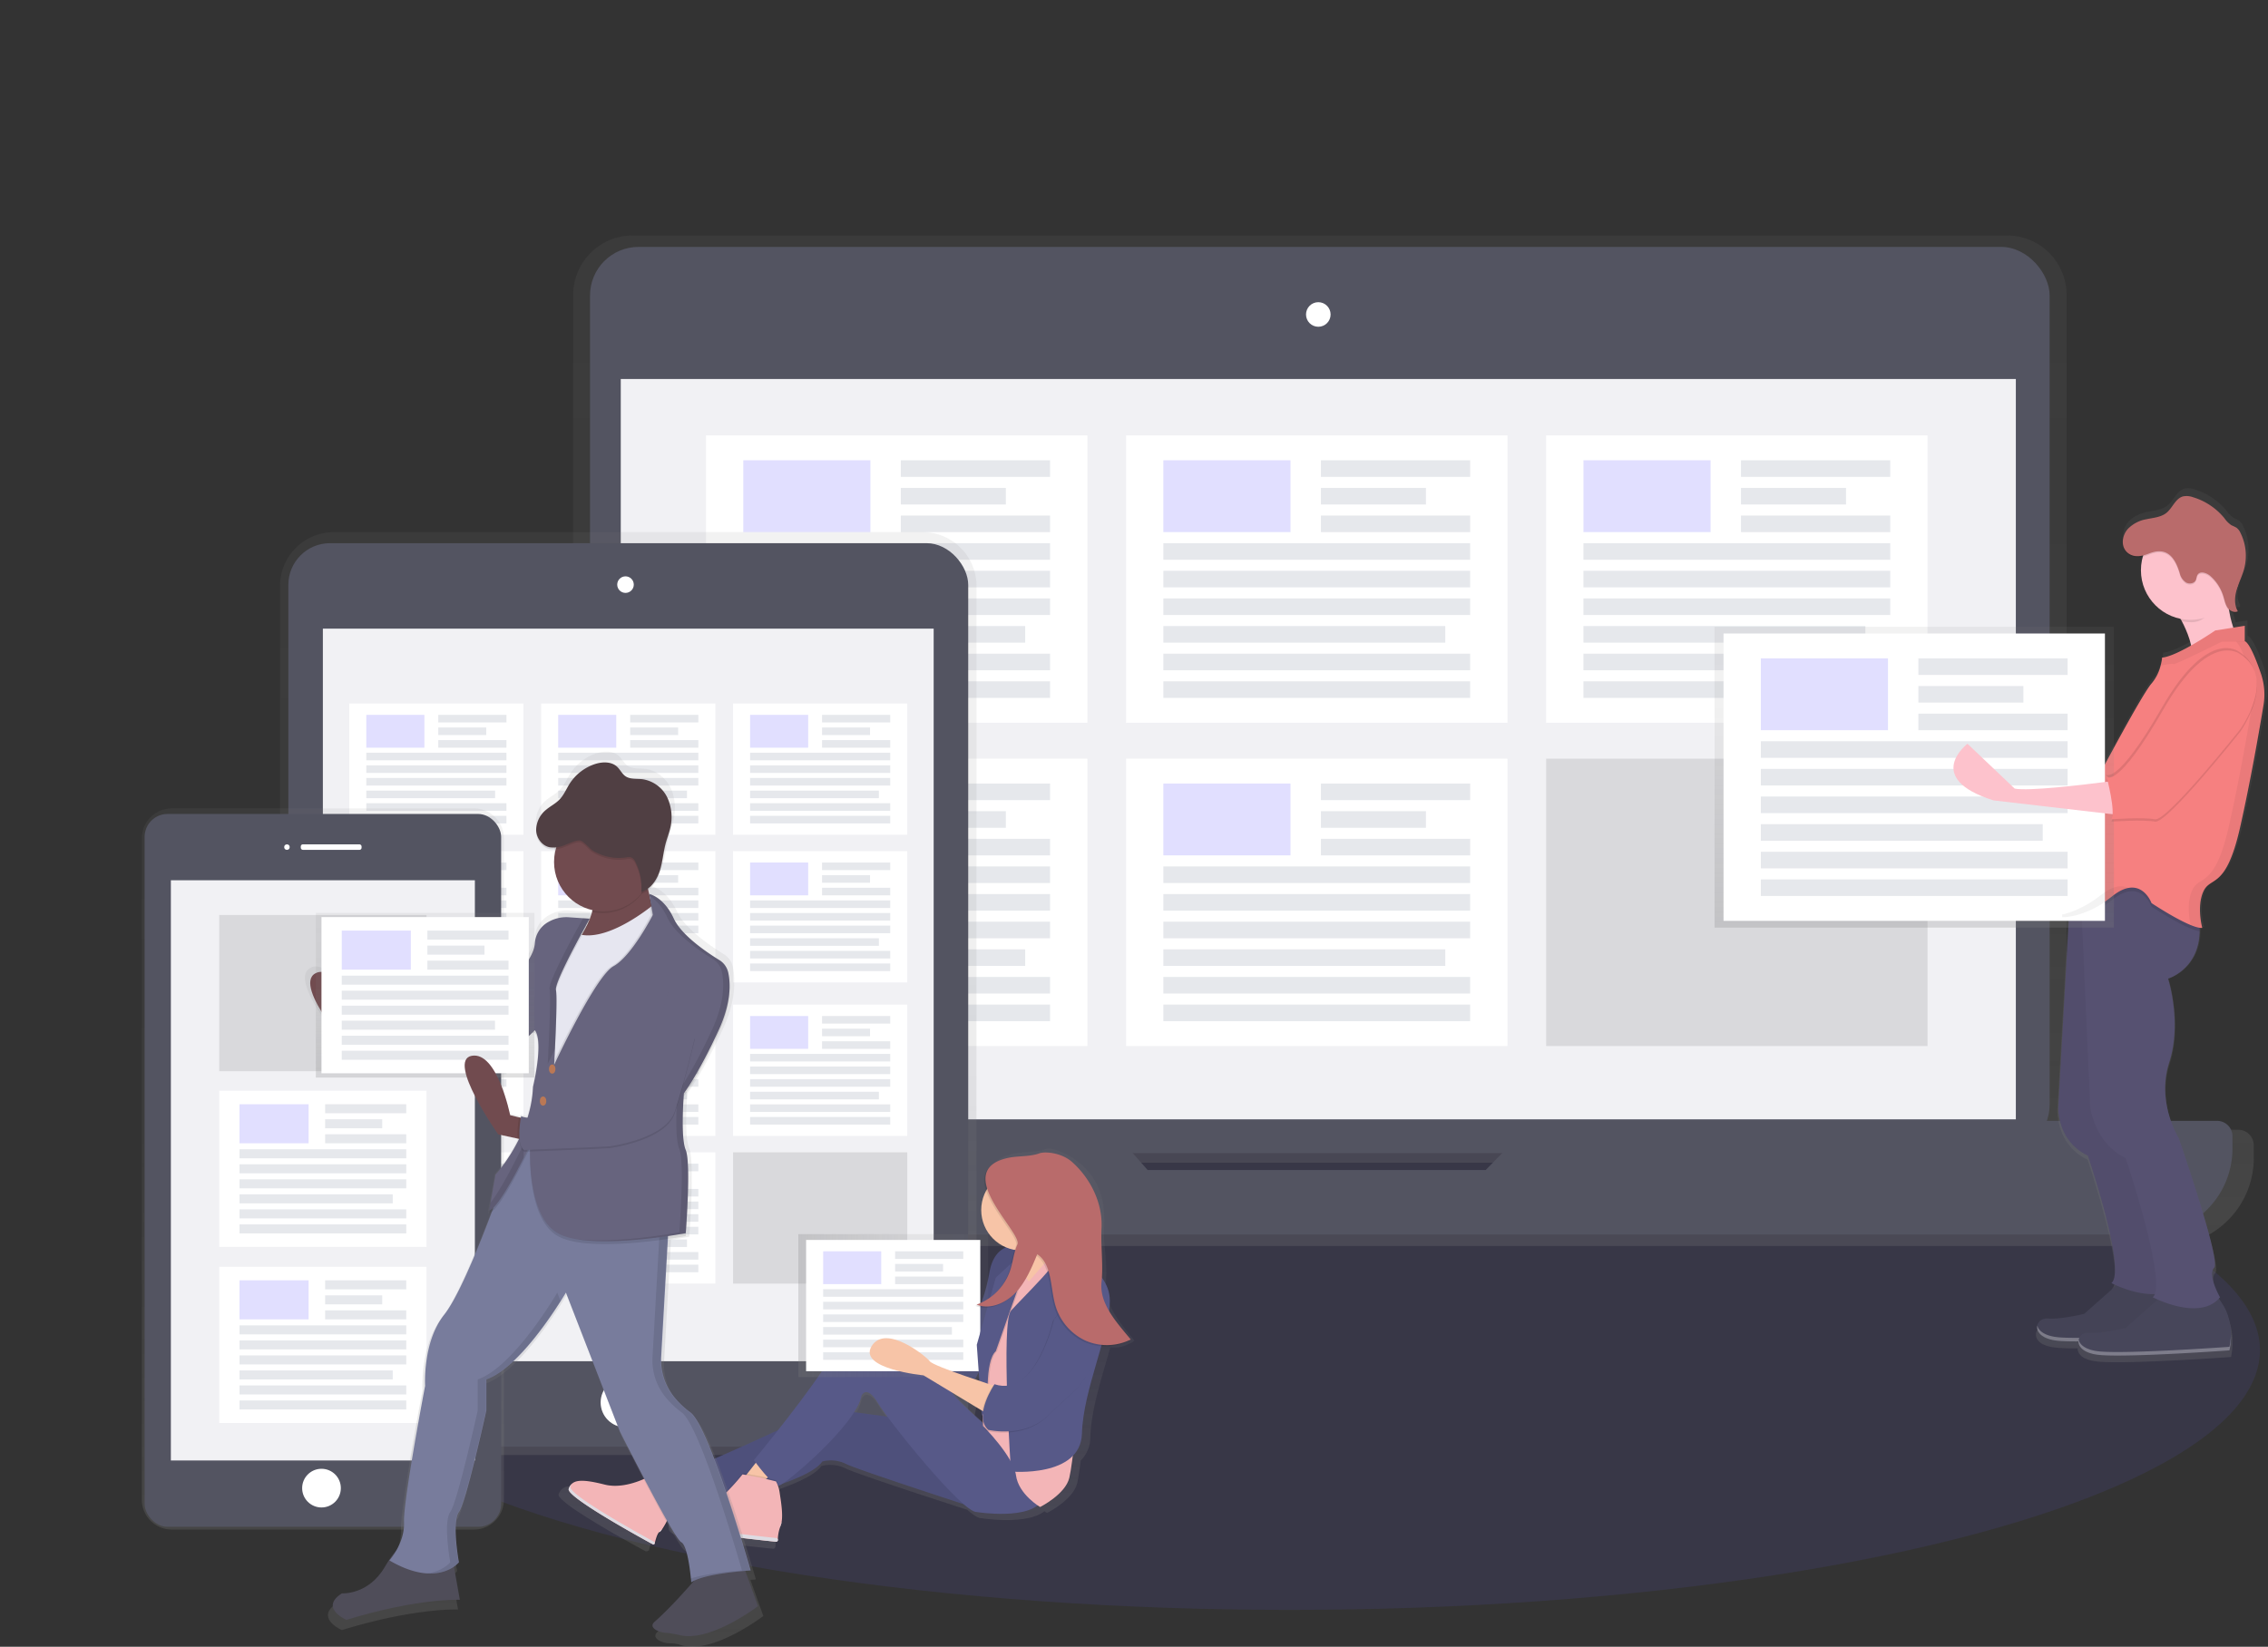 <?xml version="1.0" encoding="UTF-8" standalone="no"?>
<svg
   xmlns:dc="http://purl.org/dc/elements/1.1/"
   xmlns:cc="http://creativecommons.org/ns#"
   xmlns:rdf="http://www.w3.org/1999/02/22-rdf-syntax-ns#"
   xmlns:svg="http://www.w3.org/2000/svg"
   xmlns="http://www.w3.org/2000/svg"
   xmlns:xlink="http://www.w3.org/1999/xlink"
   xmlns:sodipodi="http://sodipodi.sourceforge.net/DTD/sodipodi-0.dtd"
   xmlns:inkscape="http://www.inkscape.org/namespaces/inkscape"
   id="50c1f3d6-3596-4f78-a680-84ef08523434"
   data-name="Layer 1"
   width="1086.82"
   height="789.35"
   viewBox="0 0 1086.82 789.35"
   version="1.1"
   sodipodi:docname="in_sync_xwsa2.svg"
   inkscape:version="0.92.4 (5da689c313, 2019-01-14)">
  <rect x="0" y="0" width="1086.82" height="789.35" fill="#333333" stroke="none"/>
  <sodipodi:namedview
     pagecolor="#ffffff"
     bordercolor="#666666"
     borderopacity="1"
     objecttolerance="10"
     gridtolerance="10"
     guidetolerance="10"
     inkscape:pageopacity="0"
     inkscape:pageshadow="2"
     inkscape:window-width="1920"
     inkscape:window-height="1018"
     id="namedview1579"
     showgrid="false"
     inkscape:zoom="0.76054181"
     inkscape:cx="703.10574"
     inkscape:cy="418.24579"
     inkscape:window-x="-8"
     inkscape:window-y="-8"
     inkscape:window-maximized="1"
     inkscape:current-layer="50c1f3d6-3596-4f78-a680-84ef08523434" />
  <defs
     id="defs830">
    <linearGradient
       id="22371c7b-1b7b-4aab-a60b-8a215b8ce92d"
       x1="687.58"
       y1="652.36"
       x2="687.58"
       y2="167.98"
       gradientUnits="userSpaceOnUse">
      <stop
         offset="0"
         stop-color="gray"
         stop-opacity="0.25"
         id="stop815" />
      <stop
         offset="0.54"
         stop-color="gray"
         stop-opacity="0.12"
         id="stop817" />
      <stop
         offset="1"
         stop-color="gray"
         stop-opacity="0.1"
         id="stop819" />
    </linearGradient>
    <linearGradient
       id="d4a1e37c-1d20-4442-be38-826149171c3f"
       x1="357.66"
       y1="752.53"
       x2="357.66"
       y2="310.18"
       xlink:href="#22371c7b-1b7b-4aab-a60b-8a215b8ce92d" />
    <linearGradient
       id="52583eb6-2034-4198-bc7c-1e2be9031359"
       x1="211.31"
       y1="788.29"
       x2="211.31"
       y2="442.62"
       xlink:href="#22371c7b-1b7b-4aab-a60b-8a215b8ce92d" />
    <linearGradient
       id="a16bfa34-d1a3-4472-9999-21ee7545ab3e"
       x1="462.24"
       y1="798.83"
       x2="462.24"
       y2="605.67"
       xlink:href="#22371c7b-1b7b-4aab-a60b-8a215b8ce92d" />
    <linearGradient
       id="acc52bd5-c2c3-4362-a9d1-2a5a10558a32"
       x1="382.57"
       y1="625.81"
       x2="473.48"
       y2="625.81"
       xlink:href="#22371c7b-1b7b-4aab-a60b-8a215b8ce92d" />
    <linearGradient
       id="c79e9d42-5070-416c-b31a-75c30b54975b"
       x1="513.42"
       y1="844.47"
       x2="513.42"
       y2="415.5"
       gradientTransform="matrix(-1, 0, 0, 1, 825.97, 0)"
       xlink:href="#22371c7b-1b7b-4aab-a60b-8a215b8ce92d" />
    <linearGradient
       id="d299ef7c-b001-4b07-9539-ad7dec3d5c28"
       x1="203.72"
       y1="516.5"
       x2="203.72"
       y2="437.56"
       xlink:href="#22371c7b-1b7b-4aab-a60b-8a215b8ce92d" />
    <linearGradient
       id="48518945-bf04-4db7-b147-76b4ac12eaa6"
       x1="1061.94"
       y1="708.58"
       x2="1061.94"
       y2="289.15"
       xlink:href="#22371c7b-1b7b-4aab-a60b-8a215b8ce92d" />
    <linearGradient
       id="dd1dbd67-1519-4b37-9c1d-ca278a6685f4"
       x1="917.3"
       y1="444.63"
       x2="917.3"
       y2="300.43"
       xlink:href="#22371c7b-1b7b-4aab-a60b-8a215b8ce92d" />
  </defs>
  <title
     id="title832">in sync</title>
  <g
     opacity="0.5"
     id="g850">
    <path
       d="M228.68,479.28s-4.16,16.5-37.6,4.37"
       transform="translate(-56.59 -55.12)"
       fill="none"
       stroke="#535461"
       stroke-miterlimit="10"
       stroke-width="2"
       id="path846" />
    <path
       d="M194.73,537s20.41-23.59,11.13-35.17"
       transform="translate(-56.59 -55.12)"
       fill="none"
       stroke="#535461"
       stroke-miterlimit="10"
       stroke-width="2"
       id="path848" />
  </g>
  <path
     d="M312.9,369.69s-12.81,28.73-71.9,18.68"
     transform="translate(-56.59 -55.12)"
     fill="none"
     stroke="#535461"
     stroke-miterlimit="10"
     stroke-width="2"
     id="path862" />
  <path
     d="M231.69,476.1s45.47-45.48,31.57-62"
     transform="translate(-56.59 -55.12)"
     fill="none"
     stroke="#535461"
     stroke-miterlimit="10"
     stroke-width="2"
     id="path864" />
  <ellipse
     cx="617.97"
     cy="647.16"
     rx="465"
     ry="124.52"
     fill="#6c63ff"
     opacity="0.1"
     id="ellipse866" />
  <path
     d="M1129,596.62h-85.09a28.36,28.36,0,0,0,3-12.67V196.47A28.49,28.49,0,0,0,1018.42,168H359.75a28.49,28.49,0,0,0-28.49,28.49V583.95a28.36,28.36,0,0,0,3,12.67h-88.1a7.53,7.53,0,0,0-7.53,7.53v6.07a42.14,42.14,0,0,0,42.14,42.14h813.68a42.14,42.14,0,0,0,42.14-42.14v-6.07A7.53,7.53,0,0,0,1129,596.62ZM604.71,620.72l-7.3-8.29H778.52l-8.08,8.29Z"
     transform="translate(-56.59 -55.12)"
     fill="url(#22371c7b-1b7b-4aab-a60b-8a215b8ce92d)"
     id="path894" />
  <rect
     x="282.74"
     y="118.35"
     width="699.44"
     height="434.39"
     rx="23.26"
     ry="23.26"
     fill="#535461"
     id="rect896" />
  <rect
     x="297.47"
     y="181.67"
     width="668.52"
     height="354.87"
     fill="#f1f1f4"
     id="rect898" />
  <circle
     cx="631.73"
     cy="150.74"
     r="5.89"
     fill="#fff"
     id="circle900" />
  <path
     d="M791.54,592.39l-23,23.56h-162l-20.76-23.56H256.13a7.36,7.36,0,0,0-7.36,7.36v5.94A41.18,41.18,0,0,0,290,646.87H1085.2a41.18,41.18,0,0,0,41.18-41.18v-5.94a7.36,7.36,0,0,0-7.36-7.36Z"
     transform="translate(-56.59 -55.12)"
     fill="#535461"
     id="path902" />
  <rect
     x="338.3"
     y="208.71"
     width="182.77"
     height="137.74"
     fill="#fff"
     id="rect904" />
  <rect
     x="356.18"
     y="220.63"
     width="60.92"
     height="34.43"
     fill="#6c63ff"
     opacity="0.2"
     id="rect906" />
  <rect
     x="431.67"
     y="220.63"
     width="71.52"
     height="7.95"
     fill="#e6e8ec"
     id="rect908" />
  <rect
     x="431.67"
     y="233.87"
     width="50.33"
     height="7.95"
     fill="#e6e8ec"
     id="rect910" />
  <rect
     x="431.67"
     y="247.11"
     width="71.52"
     height="7.95"
     fill="#e6e8ec"
     id="rect912" />
  <rect
     x="356.18"
     y="260.36"
     width="147.01"
     height="7.95"
     fill="#e6e8ec"
     id="rect914" />
  <rect
     x="356.18"
     y="273.6"
     width="147.01"
     height="7.95"
     fill="#e6e8ec"
     id="rect916" />
  <rect
     x="356.18"
     y="286.85"
     width="147.01"
     height="7.95"
     fill="#e6e8ec"
     id="rect918" />
  <rect
     x="356.18"
     y="300.09"
     width="135.09"
     height="7.95"
     fill="#e6e8ec"
     id="rect920" />
  <rect
     x="356.18"
     y="313.33"
     width="147.01"
     height="7.95"
     fill="#e6e8ec"
     id="rect922" />
  <rect
     x="356.18"
     y="326.58"
     width="147.01"
     height="7.95"
     fill="#e6e8ec"
     id="rect924" />
  <rect
     x="539.61"
     y="208.71"
     width="182.77"
     height="137.74"
     fill="#fff"
     id="rect926" />
  <rect
     x="557.48"
     y="220.63"
     width="60.92"
     height="34.43"
     fill="#6c63ff"
     opacity="0.2"
     id="rect928" />
  <rect
     x="632.98"
     y="220.63"
     width="71.52"
     height="7.95"
     fill="#e6e8ec"
     id="rect930" />
  <rect
     x="632.98"
     y="233.87"
     width="50.33"
     height="7.95"
     fill="#e6e8ec"
     id="rect932" />
  <rect
     x="632.98"
     y="247.11"
     width="71.52"
     height="7.95"
     fill="#e6e8ec"
     id="rect934" />
  <rect
     x="557.48"
     y="260.36"
     width="147.01"
     height="7.95"
     fill="#e6e8ec"
     id="rect936" />
  <rect
     x="557.48"
     y="273.6"
     width="147.01"
     height="7.95"
     fill="#e6e8ec"
     id="rect938" />
  <rect
     x="557.48"
     y="286.85"
     width="147.01"
     height="7.95"
     fill="#e6e8ec"
     id="rect940" />
  <rect
     x="557.48"
     y="300.09"
     width="135.09"
     height="7.95"
     fill="#e6e8ec"
     id="rect942" />
  <rect
     x="557.48"
     y="313.33"
     width="147.01"
     height="7.95"
     fill="#e6e8ec"
     id="rect944" />
  <rect
     x="557.48"
     y="326.58"
     width="147.01"
     height="7.95"
     fill="#e6e8ec"
     id="rect946" />
  <rect
     x="740.91"
     y="208.71"
     width="182.77"
     height="137.74"
     fill="#fff"
     id="rect948" />
  <rect
     x="758.79"
     y="220.63"
     width="60.92"
     height="34.43"
     fill="#6c63ff"
     opacity="0.2"
     id="rect950" />
  <rect
     x="834.28"
     y="220.63"
     width="71.52"
     height="7.95"
     fill="#e6e8ec"
     id="rect952" />
  <rect
     x="834.28"
     y="233.87"
     width="50.33"
     height="7.95"
     fill="#e6e8ec"
     id="rect954" />
  <rect
     x="834.28"
     y="247.11"
     width="71.52"
     height="7.95"
     fill="#e6e8ec"
     id="rect956" />
  <rect
     x="758.79"
     y="260.36"
     width="147.01"
     height="7.95"
     fill="#e6e8ec"
     id="rect958" />
  <rect
     x="758.79"
     y="273.6"
     width="147.01"
     height="7.95"
     fill="#e6e8ec"
     id="rect960" />
  <rect
     x="758.79"
     y="286.85"
     width="147.01"
     height="7.95"
     fill="#e6e8ec"
     id="rect962" />
  <rect
     x="758.79"
     y="300.09"
     width="135.09"
     height="7.95"
     fill="#e6e8ec"
     id="rect964" />
  <rect
     x="758.79"
     y="313.33"
     width="147.01"
     height="7.95"
     fill="#e6e8ec"
     id="rect966" />
  <rect
     x="758.79"
     y="326.58"
     width="147.01"
     height="7.95"
     fill="#e6e8ec"
     id="rect968" />
  <rect
     x="338.3"
     y="363.66"
     width="182.77"
     height="137.74"
     fill="#fff"
     id="rect970" />
  <rect
     x="356.18"
     y="375.58"
     width="60.92"
     height="34.43"
     fill="#6c63ff"
     opacity="0.2"
     id="rect972" />
  <rect
     x="431.67"
     y="375.58"
     width="71.52"
     height="7.95"
     fill="#e6e8ec"
     id="rect974" />
  <rect
     x="431.67"
     y="388.83"
     width="50.33"
     height="7.95"
     fill="#e6e8ec"
     id="rect976" />
  <rect
     x="431.67"
     y="402.07"
     width="71.52"
     height="7.95"
     fill="#e6e8ec"
     id="rect978" />
  <rect
     x="356.18"
     y="415.31"
     width="147.01"
     height="7.95"
     fill="#e6e8ec"
     id="rect980" />
  <rect
     x="356.18"
     y="428.56"
     width="147.01"
     height="7.95"
     fill="#e6e8ec"
     id="rect982" />
  <rect
     x="356.18"
     y="441.8"
     width="147.01"
     height="7.95"
     fill="#e6e8ec"
     id="rect984" />
  <rect
     x="356.18"
     y="455.05"
     width="135.09"
     height="7.95"
     fill="#e6e8ec"
     id="rect986" />
  <rect
     x="356.18"
     y="468.29"
     width="147.01"
     height="7.95"
     fill="#e6e8ec"
     id="rect988" />
  <rect
     x="356.18"
     y="481.53"
     width="147.01"
     height="7.95"
     fill="#e6e8ec"
     id="rect990" />
  <rect
     x="539.61"
     y="363.66"
     width="182.77"
     height="137.74"
     fill="#fff"
     id="rect992" />
  <rect
     x="557.48"
     y="375.58"
     width="60.92"
     height="34.43"
     fill="#6c63ff"
     opacity="0.2"
     id="rect994" />
  <rect
     x="632.98"
     y="375.58"
     width="71.52"
     height="7.95"
     fill="#e6e8ec"
     id="rect996" />
  <rect
     x="632.98"
     y="388.83"
     width="50.33"
     height="7.95"
     fill="#e6e8ec"
     id="rect998" />
  <rect
     x="632.98"
     y="402.07"
     width="71.52"
     height="7.95"
     fill="#e6e8ec"
     id="rect1000" />
  <rect
     x="557.48"
     y="415.31"
     width="147.01"
     height="7.95"
     fill="#e6e8ec"
     id="rect1002" />
  <rect
     x="557.48"
     y="428.56"
     width="147.01"
     height="7.95"
     fill="#e6e8ec"
     id="rect1004" />
  <rect
     x="557.48"
     y="441.8"
     width="147.01"
     height="7.95"
     fill="#e6e8ec"
     id="rect1006" />
  <rect
     x="557.48"
     y="455.05"
     width="135.09"
     height="7.95"
     fill="#e6e8ec"
     id="rect1008" />
  <rect
     x="557.48"
     y="468.29"
     width="147.01"
     height="7.95"
     fill="#e6e8ec"
     id="rect1010" />
  <rect
     x="557.48"
     y="481.53"
     width="147.01"
     height="7.95"
     fill="#e6e8ec"
     id="rect1012" />
  <rect
     x="740.91"
     y="363.66"
     width="182.77"
     height="137.74"
     opacity="0.1"
     id="rect1014" />
  <path
     d="M498.66,310.18h-282A25.83,25.83,0,0,0,190.78,336V726.74a25.83,25.83,0,0,0,25.87,25.8h282a25.83,25.83,0,0,0,25.87-25.8V336A25.83,25.83,0,0,0,498.66,310.18Z"
     transform="translate(-56.59 -55.12)"
     fill="url(#d4a1e37c-1d20-4442-be38-826149171c3f)"
     id="path1016" />
  <rect
     x="138.17"
     y="260.36"
     width="325.8"
     height="433.08"
     rx="20"
     ry="20"
     fill="#535461"
     id="rect1018" />
  <rect
     x="154.72"
     y="301.33"
     width="292.69"
     height="351.15"
     fill="#f1f1f4"
     id="rect1020" />
  <circle
     cx="299.74"
     cy="280.23"
     r="3.97"
     fill="#fff"
     id="circle1022" />
  <circle
     cx="299.74"
     cy="672.25"
     r="11.92"
     fill="#fff"
     id="circle1024" />
  <rect
     x="167.37"
     y="337.21"
     width="83.48"
     height="62.92"
     fill="#fff"
     id="rect1026" />
  <rect
     x="175.54"
     y="342.66"
     width="27.83"
     height="15.73"
     fill="#6c63ff"
     opacity="0.2"
     id="rect1028" />
  <rect
     x="210.02"
     y="342.66"
     width="32.67"
     height="3.63"
     fill="#e6e8ec"
     id="rect1030" />
  <rect
     x="210.02"
     y="348.71"
     width="22.99"
     height="3.63"
     fill="#e6e8ec"
     id="rect1032" />
  <rect
     x="210.02"
     y="354.76"
     width="32.67"
     height="3.63"
     fill="#e6e8ec"
     id="rect1034" />
  <rect
     x="175.54"
     y="360.81"
     width="67.15"
     height="3.63"
     fill="#e6e8ec"
     id="rect1036" />
  <rect
     x="175.54"
     y="366.86"
     width="67.15"
     height="3.63"
     fill="#e6e8ec"
     id="rect1038" />
  <rect
     x="175.54"
     y="372.91"
     width="67.15"
     height="3.63"
     fill="#e6e8ec"
     id="rect1040" />
  <rect
     x="175.54"
     y="378.96"
     width="61.71"
     height="3.63"
     fill="#e6e8ec"
     id="rect1042" />
  <rect
     x="175.54"
     y="385.01"
     width="67.15"
     height="3.63"
     fill="#e6e8ec"
     id="rect1044" />
  <rect
     x="175.54"
     y="391.06"
     width="67.15"
     height="3.63"
     fill="#e6e8ec"
     id="rect1046" />
  <rect
     x="259.33"
     y="337.21"
     width="83.48"
     height="62.92"
     fill="#fff"
     id="rect1048" />
  <rect
     x="267.49"
     y="342.66"
     width="27.83"
     height="15.73"
     fill="#6c63ff"
     opacity="0.2"
     id="rect1050" />
  <rect
     x="301.98"
     y="342.66"
     width="32.67"
     height="3.63"
     fill="#e6e8ec"
     id="rect1052" />
  <rect
     x="301.98"
     y="348.71"
     width="22.99"
     height="3.63"
     fill="#e6e8ec"
     id="rect1054" />
  <rect
     x="301.98"
     y="354.76"
     width="32.67"
     height="3.63"
     fill="#e6e8ec"
     id="rect1056" />
  <rect
     x="267.49"
     y="360.81"
     width="67.15"
     height="3.63"
     fill="#e6e8ec"
     id="rect1058" />
  <rect
     x="267.49"
     y="366.86"
     width="67.15"
     height="3.63"
     fill="#e6e8ec"
     id="rect1060" />
  <rect
     x="267.49"
     y="372.91"
     width="67.15"
     height="3.63"
     fill="#e6e8ec"
     id="rect1062" />
  <rect
     x="267.49"
     y="378.96"
     width="61.71"
     height="3.63"
     fill="#e6e8ec"
     id="rect1064" />
  <rect
     x="267.49"
     y="385.01"
     width="67.15"
     height="3.63"
     fill="#e6e8ec"
     id="rect1066" />
  <rect
     x="267.49"
     y="391.06"
     width="67.15"
     height="3.63"
     fill="#e6e8ec"
     id="rect1068" />
  <rect
     x="351.28"
     y="337.21"
     width="83.48"
     height="62.92"
     fill="#fff"
     id="rect1070" />
  <rect
     x="359.45"
     y="342.66"
     width="27.83"
     height="15.73"
     fill="#6c63ff"
     opacity="0.2"
     id="rect1072" />
  <rect
     x="393.93"
     y="342.66"
     width="32.67"
     height="3.63"
     fill="#e6e8ec"
     id="rect1074" />
  <rect
     x="393.93"
     y="348.71"
     width="22.99"
     height="3.63"
     fill="#e6e8ec"
     id="rect1076" />
  <rect
     x="393.93"
     y="354.76"
     width="32.67"
     height="3.63"
     fill="#e6e8ec"
     id="rect1078" />
  <rect
     x="359.45"
     y="360.81"
     width="67.15"
     height="3.63"
     fill="#e6e8ec"
     id="rect1080" />
  <rect
     x="359.45"
     y="366.86"
     width="67.15"
     height="3.63"
     fill="#e6e8ec"
     id="rect1082" />
  <rect
     x="359.45"
     y="372.91"
     width="67.15"
     height="3.63"
     fill="#e6e8ec"
     id="rect1084" />
  <rect
     x="359.45"
     y="378.96"
     width="61.71"
     height="3.63"
     fill="#e6e8ec"
     id="rect1086" />
  <rect
     x="359.45"
     y="385.01"
     width="67.15"
     height="3.63"
     fill="#e6e8ec"
     id="rect1088" />
  <rect
     x="359.45"
     y="391.06"
     width="67.15"
     height="3.63"
     fill="#e6e8ec"
     id="rect1090" />
  <rect
     x="167.37"
     y="407.99"
     width="83.48"
     height="62.92"
     fill="#fff"
     id="rect1092" />
  <rect
     x="175.54"
     y="413.44"
     width="27.83"
     height="15.73"
     fill="#6c63ff"
     opacity="0.2"
     id="rect1094" />
  <rect
     x="210.02"
     y="413.44"
     width="32.67"
     height="3.63"
     fill="#e6e8ec"
     id="rect1096" />
  <rect
     x="210.02"
     y="419.49"
     width="22.99"
     height="3.63"
     fill="#e6e8ec"
     id="rect1098" />
  <rect
     x="210.02"
     y="425.54"
     width="32.67"
     height="3.63"
     fill="#e6e8ec"
     id="rect1100" />
  <rect
     x="175.54"
     y="431.59"
     width="67.15"
     height="3.63"
     fill="#e6e8ec"
     id="rect1102" />
  <rect
     x="175.54"
     y="437.64"
     width="67.15"
     height="3.63"
     fill="#e6e8ec"
     id="rect1104" />
  <rect
     x="175.54"
     y="443.69"
     width="67.15"
     height="3.63"
     fill="#e6e8ec"
     id="rect1106" />
  <rect
     x="175.54"
     y="449.74"
     width="61.71"
     height="3.63"
     fill="#e6e8ec"
     id="rect1108" />
  <rect
     x="175.54"
     y="455.79"
     width="67.15"
     height="3.63"
     fill="#e6e8ec"
     id="rect1110" />
  <rect
     x="175.54"
     y="461.84"
     width="67.15"
     height="3.63"
     fill="#e6e8ec"
     id="rect1112" />
  <rect
     x="259.33"
     y="407.99"
     width="83.48"
     height="62.92"
     fill="#fff"
     id="rect1114" />
  <rect
     x="267.49"
     y="413.44"
     width="27.83"
     height="15.73"
     fill="#6c63ff"
     opacity="0.2"
     id="rect1116" />
  <rect
     x="301.98"
     y="413.44"
     width="32.67"
     height="3.63"
     fill="#e6e8ec"
     id="rect1118" />
  <rect
     x="301.98"
     y="419.49"
     width="22.99"
     height="3.63"
     fill="#e6e8ec"
     id="rect1120" />
  <rect
     x="301.98"
     y="425.54"
     width="32.67"
     height="3.63"
     fill="#e6e8ec"
     id="rect1122" />
  <rect
     x="267.49"
     y="431.59"
     width="67.15"
     height="3.63"
     fill="#e6e8ec"
     id="rect1124" />
  <rect
     x="267.49"
     y="437.64"
     width="67.15"
     height="3.63"
     fill="#e6e8ec"
     id="rect1126" />
  <rect
     x="267.49"
     y="443.69"
     width="67.15"
     height="3.63"
     fill="#e6e8ec"
     id="rect1128" />
  <rect
     x="267.49"
     y="449.74"
     width="61.71"
     height="3.63"
     fill="#e6e8ec"
     id="rect1130" />
  <rect
     x="267.49"
     y="455.79"
     width="67.15"
     height="3.63"
     fill="#e6e8ec"
     id="rect1132" />
  <rect
     x="267.49"
     y="461.84"
     width="67.15"
     height="3.63"
     fill="#e6e8ec"
     id="rect1134" />
  <rect
     x="351.28"
     y="407.99"
     width="83.48"
     height="62.92"
     fill="#fff"
     id="rect1136" />
  <rect
     x="359.45"
     y="413.44"
     width="27.83"
     height="15.73"
     fill="#6c63ff"
     opacity="0.2"
     id="rect1138" />
  <rect
     x="393.93"
     y="413.44"
     width="32.67"
     height="3.63"
     fill="#e6e8ec"
     id="rect1140" />
  <rect
     x="393.93"
     y="419.49"
     width="22.99"
     height="3.63"
     fill="#e6e8ec"
     id="rect1142" />
  <rect
     x="393.93"
     y="425.54"
     width="32.67"
     height="3.63"
     fill="#e6e8ec"
     id="rect1144" />
  <rect
     x="359.45"
     y="431.59"
     width="67.15"
     height="3.63"
     fill="#e6e8ec"
     id="rect1146" />
  <rect
     x="359.45"
     y="437.64"
     width="67.15"
     height="3.63"
     fill="#e6e8ec"
     id="rect1148" />
  <rect
     x="359.45"
     y="443.69"
     width="67.15"
     height="3.63"
     fill="#e6e8ec"
     id="rect1150" />
  <rect
     x="359.45"
     y="449.74"
     width="61.71"
     height="3.63"
     fill="#e6e8ec"
     id="rect1152" />
  <rect
     x="359.45"
     y="455.79"
     width="67.15"
     height="3.63"
     fill="#e6e8ec"
     id="rect1154" />
  <rect
     x="359.45"
     y="461.84"
     width="67.15"
     height="3.63"
     fill="#e6e8ec"
     id="rect1156" />
  <rect
     x="167.37"
     y="481.57"
     width="83.48"
     height="62.92"
     fill="#fff"
     id="rect1158" />
  <rect
     x="175.54"
     y="487.02"
     width="27.83"
     height="15.73"
     fill="#6c63ff"
     opacity="0.2"
     id="rect1160" />
  <rect
     x="210.02"
     y="487.02"
     width="32.67"
     height="3.63"
     fill="#e6e8ec"
     id="rect1162" />
  <rect
     x="210.02"
     y="493.07"
     width="22.99"
     height="3.63"
     fill="#e6e8ec"
     id="rect1164" />
  <rect
     x="210.02"
     y="499.12"
     width="32.67"
     height="3.63"
     fill="#e6e8ec"
     id="rect1166" />
  <rect
     x="175.54"
     y="505.17"
     width="67.15"
     height="3.63"
     fill="#e6e8ec"
     id="rect1168" />
  <rect
     x="175.54"
     y="511.22"
     width="67.15"
     height="3.63"
     fill="#e6e8ec"
     id="rect1170" />
  <rect
     x="175.54"
     y="517.27"
     width="67.15"
     height="3.63"
     fill="#e6e8ec"
     id="rect1172" />
  <rect
     x="175.54"
     y="523.32"
     width="61.71"
     height="3.63"
     fill="#e6e8ec"
     id="rect1174" />
  <rect
     x="175.54"
     y="529.37"
     width="67.15"
     height="3.63"
     fill="#e6e8ec"
     id="rect1176" />
  <rect
     x="175.54"
     y="535.42"
     width="67.15"
     height="3.63"
     fill="#e6e8ec"
     id="rect1178" />
  <rect
     x="259.33"
     y="481.57"
     width="83.48"
     height="62.92"
     fill="#fff"
     id="rect1180" />
  <rect
     x="267.49"
     y="487.02"
     width="27.83"
     height="15.73"
     fill="#6c63ff"
     opacity="0.2"
     id="rect1182" />
  <rect
     x="301.98"
     y="487.02"
     width="32.67"
     height="3.63"
     fill="#e6e8ec"
     id="rect1184" />
  <rect
     x="301.98"
     y="493.07"
     width="22.99"
     height="3.63"
     fill="#e6e8ec"
     id="rect1186" />
  <rect
     x="301.98"
     y="499.12"
     width="32.67"
     height="3.63"
     fill="#e6e8ec"
     id="rect1188" />
  <rect
     x="267.49"
     y="505.17"
     width="67.15"
     height="3.63"
     fill="#e6e8ec"
     id="rect1190" />
  <rect
     x="267.49"
     y="511.22"
     width="67.15"
     height="3.63"
     fill="#e6e8ec"
     id="rect1192" />
  <rect
     x="267.49"
     y="517.27"
     width="67.15"
     height="3.63"
     fill="#e6e8ec"
     id="rect1194" />
  <rect
     x="267.49"
     y="523.32"
     width="61.71"
     height="3.63"
     fill="#e6e8ec"
     id="rect1196" />
  <rect
     x="267.49"
     y="529.37"
     width="67.15"
     height="3.63"
     fill="#e6e8ec"
     id="rect1198" />
  <rect
     x="267.49"
     y="535.42"
     width="67.15"
     height="3.63"
     fill="#e6e8ec"
     id="rect1200" />
  <rect
     x="351.28"
     y="481.57"
     width="83.48"
     height="62.92"
     fill="#fff"
     id="rect1202" />
  <rect
     x="359.45"
     y="487.02"
     width="27.83"
     height="15.73"
     fill="#6c63ff"
     opacity="0.2"
     id="rect1204" />
  <rect
     x="393.93"
     y="487.02"
     width="32.67"
     height="3.63"
     fill="#e6e8ec"
     id="rect1206" />
  <rect
     x="393.93"
     y="493.07"
     width="22.99"
     height="3.63"
     fill="#e6e8ec"
     id="rect1208" />
  <rect
     x="393.93"
     y="499.12"
     width="32.67"
     height="3.63"
     fill="#e6e8ec"
     id="rect1210" />
  <rect
     x="359.45"
     y="505.17"
     width="67.15"
     height="3.63"
     fill="#e6e8ec"
     id="rect1212" />
  <rect
     x="359.45"
     y="511.22"
     width="67.15"
     height="3.63"
     fill="#e6e8ec"
     id="rect1214" />
  <rect
     x="359.45"
     y="517.27"
     width="67.15"
     height="3.63"
     fill="#e6e8ec"
     id="rect1216" />
  <rect
     x="359.45"
     y="523.32"
     width="61.71"
     height="3.63"
     fill="#e6e8ec"
     id="rect1218" />
  <rect
     x="359.45"
     y="529.37"
     width="67.15"
     height="3.63"
     fill="#e6e8ec"
     id="rect1220" />
  <rect
     x="359.45"
     y="535.42"
     width="67.15"
     height="3.63"
     fill="#e6e8ec"
     id="rect1222" />
  <rect
     x="167.37"
     y="552.35"
     width="83.48"
     height="62.92"
     fill="#fff"
     id="rect1224" />
  <rect
     x="175.54"
     y="557.8"
     width="27.83"
     height="15.73"
     fill="#6c63ff"
     opacity="0.2"
     id="rect1226" />
  <rect
     x="210.02"
     y="557.8"
     width="32.67"
     height="3.63"
     fill="#e6e8ec"
     id="rect1228" />
  <rect
     x="210.02"
     y="563.85"
     width="22.99"
     height="3.63"
     fill="#e6e8ec"
     id="rect1230" />
  <rect
     x="210.02"
     y="569.9"
     width="32.67"
     height="3.63"
     fill="#e6e8ec"
     id="rect1232" />
  <rect
     x="175.54"
     y="575.95"
     width="67.15"
     height="3.63"
     fill="#e6e8ec"
     id="rect1234" />
  <rect
     x="175.54"
     y="582"
     width="67.15"
     height="3.63"
     fill="#e6e8ec"
     id="rect1236" />
  <rect
     x="175.54"
     y="588.05"
     width="67.15"
     height="3.63"
     fill="#e6e8ec"
     id="rect1238" />
  <rect
     x="175.54"
     y="594.1"
     width="61.71"
     height="3.63"
     fill="#e6e8ec"
     id="rect1240" />
  <rect
     x="175.54"
     y="600.15"
     width="67.15"
     height="3.63"
     fill="#e6e8ec"
     id="rect1242" />
  <rect
     x="175.54"
     y="606.2"
     width="67.15"
     height="3.63"
     fill="#e6e8ec"
     id="rect1244" />
  <rect
     x="259.33"
     y="552.35"
     width="83.48"
     height="62.92"
     fill="#fff"
     id="rect1246" />
  <rect
     x="267.49"
     y="557.8"
     width="27.83"
     height="15.73"
     fill="#6c63ff"
     opacity="0.2"
     id="rect1248" />
  <rect
     x="301.98"
     y="557.8"
     width="32.67"
     height="3.63"
     fill="#e6e8ec"
     id="rect1250" />
  <rect
     x="301.98"
     y="563.85"
     width="22.99"
     height="3.63"
     fill="#e6e8ec"
     id="rect1252" />
  <rect
     x="301.98"
     y="569.9"
     width="32.67"
     height="3.63"
     fill="#e6e8ec"
     id="rect1254" />
  <rect
     x="267.49"
     y="575.95"
     width="67.15"
     height="3.63"
     fill="#e6e8ec"
     id="rect1256" />
  <rect
     x="267.49"
     y="582"
     width="67.15"
     height="3.63"
     fill="#e6e8ec"
     id="rect1258" />
  <rect
     x="267.49"
     y="588.05"
     width="67.15"
     height="3.63"
     fill="#e6e8ec"
     id="rect1260" />
  <rect
     x="267.49"
     y="594.1"
     width="61.71"
     height="3.63"
     fill="#e6e8ec"
     id="rect1262" />
  <rect
     x="267.49"
     y="600.15"
     width="67.15"
     height="3.63"
     fill="#e6e8ec"
     id="rect1264" />
  <rect
     x="267.49"
     y="606.2"
     width="67.15"
     height="3.63"
     fill="#e6e8ec"
     id="rect1266" />
  <rect
     x="351.28"
     y="552.35"
     width="83.48"
     height="62.92"
     opacity="0.1"
     id="rect1268" />
  <path
     d="M283.71,442.62H138.91a14.32,14.32,0,0,0-14.35,14.29V774a14.32,14.32,0,0,0,14.35,14.29h144.8A14.32,14.32,0,0,0,298.06,774V456.92A14.32,14.32,0,0,0,283.71,442.62Z"
     transform="translate(-56.59 -55.12)"
     fill="url(#52583eb6-2034-4198-bc7c-1e2be9031359)"
     id="path1270" />
  <rect
     x="69.3"
     y="390.16"
     width="170.85"
     height="341.7"
     rx="11"
     ry="11"
     fill="#535461"
     id="rect1272" />
  <rect
     x="81.88"
     y="421.94"
     width="145.68"
     height="278.12"
     fill="#f1f1f4"
     id="rect1274" />
  <circle
     cx="137.5"
     cy="406.05"
     r="1.32"
     fill="#fff"
     id="circle1276" />
  <rect
     x="144.13"
     y="404.72"
     width="29.14"
     height="2.65"
     rx="1"
     ry="1"
     fill="#fff"
     id="rect1278" />
  <circle
     cx="154.06"
     cy="713.31"
     r="9.27"
     fill="#fff"
     id="circle1280" />
  <rect
     x="105.05"
     y="438.59"
     width="99.34"
     height="74.87"
     opacity="0.1"
     id="rect1282" />
  <rect
     x="105.05"
     y="522.82"
     width="99.34"
     height="74.87"
     fill="#fff"
     id="rect1284" />
  <rect
     x="114.77"
     y="529.3"
     width="33.11"
     height="18.72"
     fill="#6c63ff"
     opacity="0.2"
     id="rect1286" />
  <rect
     x="155.8"
     y="529.3"
     width="38.87"
     height="4.32"
     fill="#e6e8ec"
     id="rect1288" />
  <rect
     x="155.8"
     y="536.5"
     width="27.36"
     height="4.32"
     fill="#e6e8ec"
     id="rect1290" />
  <rect
     x="155.8"
     y="543.69"
     width="38.87"
     height="4.32"
     fill="#e6e8ec"
     id="rect1292" />
  <rect
     x="114.77"
     y="550.89"
     width="79.91"
     height="4.32"
     fill="#e6e8ec"
     id="rect1294" />
  <rect
     x="114.77"
     y="558.09"
     width="79.91"
     height="4.32"
     fill="#e6e8ec"
     id="rect1296" />
  <rect
     x="114.77"
     y="565.29"
     width="79.91"
     height="4.32"
     fill="#e6e8ec"
     id="rect1298" />
  <rect
     x="114.77"
     y="572.49"
     width="73.43"
     height="4.32"
     fill="#e6e8ec"
     id="rect1300" />
  <rect
     x="114.77"
     y="579.69"
     width="79.91"
     height="4.32"
     fill="#e6e8ec"
     id="rect1302" />
  <rect
     x="114.77"
     y="586.89"
     width="79.91"
     height="4.32"
     fill="#e6e8ec"
     id="rect1304" />
  <rect
     x="105.05"
     y="607.22"
     width="99.34"
     height="74.87"
     fill="#fff"
     id="rect1306" />
  <rect
     x="114.77"
     y="613.7"
     width="33.11"
     height="18.72"
     fill="#6c63ff"
     opacity="0.2"
     id="rect1308" />
  <rect
     x="155.8"
     y="613.7"
     width="38.87"
     height="4.32"
     fill="#e6e8ec"
     id="rect1310" />
  <rect
     x="155.8"
     y="620.9"
     width="27.36"
     height="4.32"
     fill="#e6e8ec"
     id="rect1312" />
  <rect
     x="155.8"
     y="628.1"
     width="38.87"
     height="4.32"
     fill="#e6e8ec"
     id="rect1314" />
  <rect
     x="114.77"
     y="635.3"
     width="79.91"
     height="4.32"
     fill="#e6e8ec"
     id="rect1316" />
  <rect
     x="114.77"
     y="642.5"
     width="79.91"
     height="4.32"
     fill="#e6e8ec"
     id="rect1318" />
  <rect
     x="114.77"
     y="649.7"
     width="79.91"
     height="4.32"
     fill="#e6e8ec"
     id="rect1320" />
  <rect
     x="114.77"
     y="656.9"
     width="73.43"
     height="4.32"
     fill="#e6e8ec"
     id="rect1322" />
  <rect
     x="114.77"
     y="664.09"
     width="79.91"
     height="4.32"
     fill="#e6e8ec"
     id="rect1324" />
  <rect
     x="114.77"
     y="671.29"
     width="79.91"
     height="4.32"
     fill="#e6e8ec"
     id="rect1326" />
  <path
     d="M600.25,697.71c-6.72-8.15-14.86-17.52-13.72-28.37.92-8.79-1.29-16.91-.85-25.72.62-12.52-1.91-22.33-10.93-30.36-5.27-4.69-14.08-8.38-16.7-7.44-5.2,1.86-10.87,1.15-16.22,2.4-4.06,1-6.77,2.41-8.44,4.24-3.37,3-3.43,7.26-1.89,11.81a19.94,19.94,0,0,0,9.88,28c-3.75,1.56-7,5.17-8.25,12.49a85.41,85.41,0,0,1-4,14.76,24,24,0,0,1-2.44,1c.18.07.37.12.56.19-.39.15-.79.3-1.18.44a12.88,12.88,0,0,0,2.22.64,84.83,84.83,0,0,1-10.9,19.87s-11.32,2.5-15.72-1.87c0,0,.72.84,1.69,2.1-4.31-1.79-11.37-4.7-17.41-7.1-4.38-1.74-5.51,0-5.45,2.42a8.09,8.09,0,0,0-3.06,1,29.55,29.55,0,0,0-4.06-2.18c-2.52-.62-10.69-5-18.87,10-4.76,8.73-17,24.65-26.35,36.44-18.25,8.39-42,19-50.82,21.69H371.7c-.74-1.21-1.26-2-1.26-2l-.44.29-.19-.29s-11.11,7.69-22.39,7.75a21.22,21.22,0,0,1-4.76-.62c-5.19-1.31-8.84-1.89-11.45-1.84-3.09-.05-4.84.68-5.93,2.06h0a5.43,5.43,0,0,0-.39.57h0a6.71,6.71,0,0,0-.33.63v0c-.1.22-.19.45-.28.69a1.41,1.41,0,0,0,.35,1.18,6.32,6.32,0,0,0,.49.62l.31.34a50,50,0,0,0,7.23,5.59c.93.63,1.91,1.27,2.94,1.93l1.95,1.24,1.74,1.09.7.43.78.48,1.39.85.83.5,1.56.93,1.26.75c3.3,2,6.6,3.84,9.56,5.51l2.08,1.17.2.11,1.33.74,2.31,1.28,1.59.87.74.41.8.43.16.09,1.38.75a2,2,0,0,0,1.61-.44c.4-1.7,1.38-5.34,2.42-5.62s5.58-8.24,6.87-13.54h12.27A54.11,54.11,0,0,0,396.3,778c-3.17,2.26-6.31,3.68-8.75,3.07-5.16-1.28-10.05,1.86-10.54,5l-.06.19c0,.06,0,.13,0,.19s0,.15,0,.23,0,.13,0,.19,0,.15,0,.23,0,.13,0,.19,0,.16,0,.23,0,.12,0,.18,0,.17.06.25,0,.11,0,.16a3,3,0,0,0,.13.32l0,.08a3.27,3.27,0,0,0,.23.38l.1.13.2.25.14.14.23.22.17.14.27.2.2.13.33.19.22.12.41.19.21.09c.22.09.45.18.7.26s.86.26,1.39.39l.53.13.77.18.41.09,1.68.34.82.15.67.12,1.54.27,3,.49,2.65.4,3.45.49.76.1,1.24.17,1.78.24,1.22.16h0l3.15.4,1,.12,2,.24c2.61.31,5.14.61,7.46.87l2.69.3,1.36.15.58.06,1.63.18.91.1,1.11.12,1.57.16.17,0,1,.1h0a.91.91,0,0,0,1-.89v0h0s0-.07,0-.1a.89.89,0,0,0,.15-.48,20.65,20.65,0,0,1,.56-4.44c.07-.25.15-.51.23-.76l.1-.29c.11-.31.22-.62.35-.94a6.75,6.75,0,0,0,.23-.69l.06-.22c0-.12.06-.25.09-.38,1.27-4.32-.26-12.37-.7-15.53a16.86,16.86,0,0,0-.69-3,1.22,1.22,0,0,0,.24,0,7.16,7.16,0,0,0,1.82-1c9.27-3.31,17.1-7.09,19.57-10.88a16.94,16.94,0,0,1,12,1.25c4.8,2.39,41.13,14.24,58.05,19.72,3,2.62,5.42,4.15,6.73,4,0,0,21.53,3.48,30.19-3.32.77.53,1.25.82,1.25.82s12.58-6.25,14.47-14.37c.61-2.63,1.16-6.52,1.72-10.82a15.73,15.73,0,0,0,4.57-11.06c.39-13.65,5.68-29.24,9.6-43.13,4.76.37,6.6-.52,11-2.68l-.19-.25Zm-72.12,20.44-2.4-.81a20,20,0,0,0,2.09-3.48Zm-13.54,5.74,14.58,8.75.13,1.78a12.77,12.77,0,0,0,.12,4.07C523,732.78,515.48,725.85,514.6,723.89Zm-5.95-12.74c-1.59-.66-2.91-1.25-3.81-1.74l3.38.21A7.55,7.55,0,0,1,508.65,711.15Zm-39,14.25s2.52-5.62,8.18,3.75c.88,1.46,2.5,3.77,4.64,6.65L466,733.59A24,24,0,0,0,469.62,725.4Z"
     transform="translate(-56.59 -55.12)"
     fill="url(#a16bfa34-d1a3-4472-9999-21ee7545ab3e)"
     id="path1328" />
  <path
     d="M505.85,702.81s-11.54-4.86-20.64-8.5-3.64,8.5-3.64,8.5,15.18,4.25,15.18,4.86,12.75,1.21,12.75,1.21Z"
     transform="translate(-56.59 -55.12)"
     fill="#f7c4a7"
     id="path1330" />
  <path
     d="M505.85,702.81s-11.54-4.86-20.64-8.5-3.64,8.5-3.64,8.5,15.18,4.25,15.18,4.86,12.75,1.21,12.75,1.21Z"
     transform="translate(-56.59 -55.12)"
     opacity="0.05"
     id="path1332" />
  <path
     d="M555,654.85s-20.64-10.93-24.29,10.32A86.75,86.75,0,0,1,515.56,701s-10.93,2.43-15.18-1.82c0,0,10.32,12.14,5.46,13.36,0,0,10.93,7.89,15.79,5.46s8.5-18.82,10.32-23.07S540.45,653.63,555,654.85Z"
     transform="translate(-56.59 -55.12)"
     fill="#575988"
     id="path1334" />
  <path
     d="M555,654.85s-20.64-10.93-24.29,10.32A86.75,86.75,0,0,1,515.56,701s-10.93,2.43-15.18-1.82c0,0,10.32,12.14,5.46,13.36,0,0,10.93,7.89,15.79,5.46s8.5-18.82,10.32-23.07S540.45,653.63,555,654.85Z"
     transform="translate(-56.59 -55.12)"
     opacity="0.1"
     id="path1336" />
  <path
     d="M543.49,647.56s12.75,14.57,13.36,26.71,14.57-12.75,15.79-13.36S560.49,639.67,559.27,633,543.49,647.56,543.49,647.56Z"
     transform="translate(-56.59 -55.12)"
     fill="#f7c4a7"
     id="path1338" />
  <polygon
     points="495.7 598.67 487.66 605.95 491.45 621.28 501.77 611.57 500.56 601.86 495.7 598.67"
     fill="#f7c4a7"
     id="polygon1340" />
  <polygon
     points="327.83 706.59 313.87 706.59 319.33 719.94 332.69 716.3 327.83 706.59"
     fill="#f7c4a7"
     id="polygon1342" />
  <path
     d="M373.68,759.78s-14.44,10.07-26.81,6.93-15.71-2-17.15,2.09c-1.33,3.72,34.51,23.41,40.22,26.52a.65.65,0,0,0,1-.43c.39-1.65,1.33-5.19,2.33-5.46,1.31-.35,7.3-11.52,7-15.93S373.68,759.78,373.68,759.78Z"
     transform="translate(-56.59 -55.12)"
     opacity="0.1"
     id="path1344" />
  <path
     d="M373.08,759.78s-14.44,10.07-26.81,6.93-15.71-2-17.15,2.09c-1.33,3.72,34.51,23.41,40.22,26.52a.65.65,0,0,0,1-.43c.39-1.65,1.33-5.19,2.33-5.46,1.31-.35,7.3-11.52,7-15.93S373.08,759.78,373.08,759.78Z"
     transform="translate(-56.59 -55.12)"
     fill="#f3b5b7"
     id="path1346" />
  <path
     d="M492.49,735.6l-40.68-5.46s-66.18,31.57-74.07,32.18l1.82,14H391.7c4.86,0,52.21-10.32,58.89-20.64a16.26,16.26,0,0,1,11.54,1.21c6.07,3,64.36,21.86,64.36,21.86Z"
     transform="translate(-56.59 -55.12)"
     fill="#575988"
     id="path1348" />
  <path
     d="M492.49,735.6l-40.68-5.46s-66.18,31.57-74.07,32.18l1.82,14H391.7c4.86,0,52.21-10.32,58.89-20.64a16.26,16.26,0,0,1,11.54,1.21c6.07,3,64.36,21.86,64.36,21.86Z"
     transform="translate(-56.59 -55.12)"
     opacity="0.1"
     id="path1350" />
  <polygon
     points="363.65 699.3 356.97 707.8 363.65 711.44 373.37 704.16 363.65 699.3"
     fill="#f7c4a7"
     id="polygon1352" />
  <path
     d="M536.2,744.7S514.36,726,512.83,722.6s-37.34-26.46-39.77-27.07-10.32-4.86-18.21,9.71-37,49.78-37,49.78,9.11,12.75,12.14,12.14,37-29.14,39.46-43.11c0,0,2.43-5.46,7.89,3.64s40.68,52.82,47.36,52.21c0,0,26.11,4.25,31.57-6.07S536.2,744.7,536.2,744.7Z"
     transform="translate(-56.59 -55.12)"
     fill="#575988"
     id="path1354" />
  <rect
     x="382.57"
     y="591.56"
     width="90.91"
     height="68.51"
     fill="url(#acc52bd5-c2c3-4362-a9d1-2a5a10558a32)"
     id="rect1356" />
  <rect
     x="386.28"
     y="594.35"
     width="83.48"
     height="62.92"
     fill="#fff"
     id="rect1358" />
  <rect
     x="394.45"
     y="599.8"
     width="27.83"
     height="15.73"
     fill="#6c63ff"
     opacity="0.2"
     id="rect1360" />
  <rect
     x="428.93"
     y="599.8"
     width="32.67"
     height="3.63"
     fill="#e6e8ec"
     id="rect1362" />
  <rect
     x="428.93"
     y="605.85"
     width="22.99"
     height="3.63"
     fill="#e6e8ec"
     id="rect1364" />
  <rect
     x="428.93"
     y="611.9"
     width="32.67"
     height="3.63"
     fill="#e6e8ec"
     id="rect1366" />
  <rect
     x="394.45"
     y="617.95"
     width="67.15"
     height="3.63"
     fill="#e6e8ec"
     id="rect1368" />
  <rect
     x="394.45"
     y="624"
     width="67.15"
     height="3.63"
     fill="#e6e8ec"
     id="rect1370" />
  <rect
     x="394.45"
     y="630.05"
     width="67.15"
     height="3.63"
     fill="#e6e8ec"
     id="rect1372" />
  <rect
     x="394.45"
     y="636.1"
     width="61.71"
     height="3.63"
     fill="#e6e8ec"
     id="rect1374" />
  <rect
     x="394.45"
     y="642.15"
     width="67.15"
     height="3.63"
     fill="#e6e8ec"
     id="rect1376" />
  <rect
     x="394.45"
     y="648.2"
     width="67.15"
     height="3.63"
     fill="#e6e8ec"
     id="rect1378" />
  <path
     d="M548.65,655.76s-7.59,3.34-8.2,17.3-14,37.64-14,37.64l1.21,27.93s14.57,14.57,15.79,23.68S555,777.49,555,777.49s12.14-6.07,14-14,3-27.32,6.07-34.61,1.21-52.82,1.21-52.82l-9.11-15.79-4.86-5.46-12.75,14.57S542.58,660,548.65,655.76Z"
     transform="translate(-56.59 -55.12)"
     fill="#f3b5b7"
     id="path1380" />
  <path
     d="M530.74,729.52s-1.82-21.86,3.64-26.71l10.93-31s3.95-14.87,3.34-16.09-14.27,11.84-14.27,11.84l-9.11,32.18,2.43,34Z"
     transform="translate(-56.59 -55.12)"
     opacity="0.1"
     id="path1382" />
  <path
     d="M530.13,729.52s-1.82-21.86,3.64-26.71l10.93-31s4.25-15.18,3.64-16.39-14.57,12.14-14.57,12.14l-9.11,32.18,2.43,34Z"
     transform="translate(-56.59 -55.12)"
     fill="#575988"
     id="path1384" />
  <path
     d="M534.38,719.81S504,710.1,502.2,707.67s-21.25-18.21-27.93-7.29,24.89,14,24.89,14l32.18,19.43Z"
     transform="translate(-56.59 -55.12)"
     fill="#f7c4a7"
     id="path1386" />
  <path
     d="M421.55,762.86l-9-1.62s-14.72,18.85-22.38,16.94-14.72,6.34-6.62,9c7.32,2.39,38.91,5.74,44.95,6.36a.88.88,0,0,0,1-.86,19.33,19.33,0,0,1,1.34-6.84c1.62-4,0-12.52-.45-15.76a15.68,15.68,0,0,0-1.77-5.45Z"
     transform="translate(-56.59 -55.12)"
     opacity="0.1"
     id="path1388" />
  <path
     d="M421.41,763.45l-9-1.62S397.71,780.69,390,778.77s-14.72,6.34-6.62,9c7.32,2.39,38.91,5.74,44.95,6.36a.88.88,0,0,0,1-.86,19.33,19.33,0,0,1,1.34-6.84c1.62-4,0-12.52-.45-15.76a15.68,15.68,0,0,0-1.77-5.45Z"
     transform="translate(-56.59 -55.12)"
     fill="#f3b5b7"
     id="path1390" />
  <circle
     cx="491.45"
     cy="580"
     r="19.43"
     opacity="0.1"
     id="circle1392" />
  <circle
     cx="489.63"
     cy="580"
     r="19.43"
     fill="#f7c4a7"
     id="circle1394" />
  <path
     d="M565.34,654.24s23.07,7.89,23.07,24.29-12.75,42.5-13.36,63.75-34,18.21-34,18.21-4.86-71.64,0-77.11S567.77,656.67,565.34,654.24Z"
     transform="translate(-56.59 -55.12)"
     fill="#575988"
     id="path1396" />
  <path
     d="M561.09,688.24s-8.5,37.64-28.54,31c0,0-10.32,15.18-3,21.86,0,0,17.61,4.25,29.14-7.29S578.7,718,580.52,704s3-33.39-3-31.57S561.09,688.24,561.09,688.24Z"
     transform="translate(-56.59 -55.12)"
     opacity="0.1"
     id="path1398" />
  <path
     d="M561.7,687.63s-8.5,37.64-28.54,31c0,0-10.32,15.18-3,21.86,0,0,17.61,4.25,29.14-7.29s20-15.79,21.86-29.75,3-33.39-3-31.57S561.7,687.63,561.7,687.63Z"
     transform="translate(-56.59 -55.12)"
     fill="#575988"
     id="path1400" />
  <path
     d="M431.19,784.48c0,.06,0,.12-.06.17a17.78,17.78,0,0,0-1,3.21c.14-.48.31-1,.51-1.45A8.81,8.81,0,0,0,431.19,784.48Z"
     transform="translate(-56.59 -55.12)"
     fill="#dddbe2"
     id="path1402" />
  <path
     d="M383.87,786c-2.5-.82-3.55-2.17-3.59-3.59-1,2-.38,4.2,3.15,5.36,7.32,2.39,38.92,5.74,44.95,6.36a.88.88,0,0,0,1-.87v0a.89.89,0,0,0-.79-.9C421.94,791.64,391.09,788.35,383.87,786Z"
     transform="translate(-56.59 -55.12)"
     fill="#dddbe2"
     id="path1404" />
  <path
     d="M329.95,767.73a7.48,7.48,0,0,1,.59-1.29,5.92,5.92,0,0,0-1.43,2.36c-1.33,3.72,34.51,23.4,40.22,26.52a.66.66,0,0,0,1-.43v0a.66.66,0,0,0-.32-.73C363.67,790.7,328.63,771.41,329.95,767.73Z"
     transform="translate(-56.59 -55.12)"
     fill="#dddbe2"
     id="path1406" />
  <path
     d="M373.46,788.36c-.32.09-.64.51-.93,1.11l.1,0c.26-.07.72-.59,1.28-1.4A1.18,1.18,0,0,1,373.46,788.36Z"
     transform="translate(-56.59 -55.12)"
     fill="#dddbe2"
     id="path1408" />
  <path
     d="M543.52,652.22c-1.71,3.77-2.07,8-3.33,12a26.37,26.37,0,0,1-16.25,16.86c6.31,2.52,13.75-.56,18.63-5.66s7.73-11.89,10.47-18.49c7.08,4.76,6.22,15.7,8.59,24.22a26.86,26.86,0,0,0,14.3,17.09,25.6,25.6,0,0,0,21.9-.44c-6.49-7.92-15.73-18.78-14.63-29.32.89-8.54-5.24-15.06-4.81-23.62.6-12.16-4-18.31-12.75-26.11-5.09-4.56,2.92-11-3.64-9.11-2.58.74-5.3-2-7.83-1.11-5,1.8-10.49,1.12-15.65,2.33C511.69,617.14,546,646.71,543.52,652.22Z"
     transform="translate(-56.59 -55.12)"
     opacity="0.1"
     id="path1410" />
  <path
     d="M544.13,651.61c-1.71,3.77-2.07,8-3.33,12a26.37,26.37,0,0,1-16.25,16.86c6.31,2.52,13.75-.56,18.63-5.66s7.73-11.89,10.47-18.49c7.08,4.76,6.22,15.7,8.59,24.22a26.86,26.86,0,0,0,14.3,17.09,25.6,25.6,0,0,0,21.9-.44c-6.49-7.92-15.12-17-14-27.5.89-8.54-.44-17.31,0-25.87.6-12.16-5.35-23.87-14.06-31.67-5.09-4.56-13-5.14-15.57-4.23-5,1.8-10.49,1.12-15.65,2.33C512.3,616.54,546.63,646.1,544.13,651.61Z"
     transform="translate(-56.59 -55.12)"
     fill="#b96b6b"
     id="path1412" />
  <path
     d="M220.42,836.49c35-10.77,55.66-9.88,55.66-9.88l-2.87-16.27a12.3,12.3,0,0,0,2.42-2.13s-3.59-19.75,0-24.69S289.1,733.7,289.1,733.7V718.43c18-6.28,39.05-42.64,39.05-42.64L354.64,744s26.48,52.52,30.07,54.31c2.87,1.43,4.3,13.18,4.77,17.85l-.22.07c.11,1.13.16,1.83.16,1.83l.21-.14v.14a10.29,10.29,0,0,1,1.4-.82c-5.17,5.94-12.91,14.48-19.35,20.12-3.55,3.11,2.82,5.51,5.8,5.46a14.62,14.62,0,0,1,5,.71c15.09,5.21,39.9-13.81,39.9-13.81l-6.21-17.32c1.62-.13,2.62-.19,2.62-.19s-20.2-70.92-29.63-77.66a43,43,0,0,1-8-7.58,28,28,0,0,1-6.33-19.44l3.31-58.19c5.32-.78,8.75-1.43,8.75-1.43s1.24-15.9,1.2-28.1c0-6.35-.26-11.92-1.2-14.1-1.11-2.58-1.46-7.74-1.48-12.92,0-7,.58-13.56.58-13.56s7.18-9.43,17.06-31c4.35-9.49,5.48-17,5.38-22.38a30.53,30.53,0,0,0-.72-7.46,9.35,9.35,0,0,0-4.23-5.87c-5.68-3.48-18.61-12.07-22.42-20.39-4.84-10.56-11.83-12.06-12.11-12.12l-.43-1.86a17.45,17.45,0,0,0,5.62-8.52c1.46-4.5,1.76-9.3,3-13.87.6-2.2,1.43-4.33,2-6.53a25.79,25.79,0,0,0,.81-6.78,21,21,0,0,0-2-9.65c-2.32-4.77-6.94-8.52-12.2-9.14-2.9-.34-6.11.16-8.49-1.53-1.64-1.17-2.5-3.16-4-4.55-2.85-2.7-7.41-2.56-11.12-1.3a23.69,23.69,0,0,0-12.16,9.47c-1.73,2.66-2.94,5.71-5.16,8-1.87,1.91-4.32,3.13-6.38,4.83a13,13,0,0,0-5,10s0,.1,0,.15c0,.25,0,.5,0,.75.1,3.86,2.79,7.7,6.57,8.48a9.7,9.7,0,0,0,3,.08A24.24,24.24,0,0,0,341,488c-.06.32-.13.64-.2,1l.21,0a34.65,34.65,0,0,1-1.62,4.56l-.29,0,.73-1.3-10.3-.71a17.26,17.26,0,0,0-8.72,1.63c-3.55,1.72-7.43,5-7.91,11.2C312,516,290,533.5,290,533.5c-7.63,12.12-57.46,14.36-57.46,14.36s.22.28.32.43l-1-.19-3.77-.69s-11.67-34.56-22.89-28.28,19.3,40.4,19.3,40.4l8.82.59.89.06a53.85,53.85,0,0,1-1.39,6.63h0c-.12.44-.21.72-.23.79v0s23.2-2.68,42.91-2.25h1.78l1.26-.06c1,10.83,16.44,32.84,16.44,32.84l9.53,2,.72.15a79.68,79.68,0,0,1-11.6,17.59l-3.14,17.51.25-.06-.25,1.41a3.39,3.39,0,0,0,1.45-.76c-6.15,16.32-16.35,41.72-23.44,50.58-10.77,13.47-9.43,35-9.43,35s-10.77,56.56-10.32,66.88a26.6,26.6,0,0,1-3.89,14.13,46.72,46.72,0,0,0-5.54,7.87c-8.08,13.92-21.1,13-21.1,13C207,830.65,220.42,836.49,220.42,836.49ZM289.75,562.7h0l1.16-.46.27-.11,1.11-.48.19-.09,1-.46.22-.1,1.06-.53.25-.13,1-.53.08,0,1-.58.24-.14,1-.58.16-.1.87-.53.2-.12.93-.59.21-.14.86-.57.08-.05.88-.61.2-.14.84-.6.13-.09.74-.54.16-.12.77-.59.16-.12.7-.55.06,0,.71-.57.15-.12.67-.55.06-.05.6-.51.1-.09.59-.51.09-.08.54-.49h0l.52-.47.07-.07,1-1,1.46-.12c1.24,1.61,1.73,4.46,1.78,7.73-.14,8.39-2.68,18.75-2.68,18.75a58.47,58.47,0,0,1-2.66,15.14,8.92,8.92,0,0,1-3.17-.77s-.06.32-.15.86l-.86-.22-4.37-1.09S297.1,570.34,289.75,562.7Z"
     transform="translate(-56.59 -55.12)"
     fill="url(#c79e9d42-5070-416c-b31a-75c30b54975b)"
     id="path1414" />
  <path
     d="M411.48,801.79,419.81,825S397,842.5,382.18,838.88a41.42,41.42,0,0,0-6.8-1.1c-3.07-.23-8.35-2.46-5.09-5.31,10.52-9.2,24.54-26.29,24.54-26.29Z"
     transform="translate(-56.59 -55.12)"
     fill="#4f4d59"
     id="path1416" />
  <path
     d="M273,799.6l3.94,22.35s-20.16-.88-54.34,9.64c0,0-13.15-5.7-2.19-12.71,0,0,12.71.88,20.6-12.71s12.71-11.83,12.71-11.83Z"
     transform="translate(-56.59 -55.12)"
     fill="#4f4d59"
     id="path1418" />
  <path
     d="M377.3,637.45l-3.86,68a28.13,28.13,0,0,0,6.71,19.89,41.23,41.23,0,0,0,7.24,6.75c9.2,6.57,28.92,75.81,28.92,75.81s-22.35,1.31-28.48,5.7c0,0-1.31-17.53-4.82-19.28s-29.36-53-29.36-53L327.78,674.7s-20.6,35.5-38.13,41.63v14.9s-9.64,43.82-13.15,48.64,0,24.1,0,24.1-10.08,12.71-33.3-.88c0,0,7.45-8.33,7-18.41S260.3,719.4,260.3,719.4s-1.31-21,9.2-34.18,28-63.54,28-63.54l12.06-25.95Z"
     transform="translate(-56.59 -55.12)"
     fill="#787c9c"
     id="path1420" />
  <g
     opacity="0.1"
     id="g1426">
    <path
       d="M412.14,807.92s-19.72-69.24-28.92-75.81a41.75,41.75,0,0,1-7.61-7.19,27.81,27.81,0,0,1-6.33-19.44l3.86-68-64.63-39.84.88-1.89,67.69,41.72-3.86,68a27.81,27.81,0,0,0,6.33,19.44,41.75,41.75,0,0,0,7.61,7.19c9.2,6.57,28.92,75.81,28.92,75.81s-22.35,1.31-28.48,5.7c0,0-.05-.68-.16-1.79C396.06,808.87,412.14,807.92,412.14,807.92Z"
       transform="translate(-56.59 -55.12)"
       id="path1422" />
    <path
       d="M272.35,804s-3.51-19.28,0-24.1,13.15-48.64,13.15-48.64v-14.9c17.53-6.14,38.13-41.63,38.13-41.63l1.53,3.95c-5.94,9.42-21.79,32.81-35.71,37.68v14.9s-9.64,43.82-13.15,48.64,0,24.1,0,24.1-4.89,6.15-15.69,5.32C268.66,808.63,272.35,804,272.35,804Z"
       transform="translate(-56.59 -55.12)"
       id="path1424" />
  </g>
  <path
     d="M226.55,561.2l8.61.57,4.54.3v-11l-6-1.08-3.69-.67s-11.39-33.74-22.35-27.61S226.55,561.2,226.55,561.2Z"
     transform="translate(-56.59 -55.12)"
     fill="#714b4f"
     id="path1428" />
  <path
     d="M364.59,470.93s5.7,21.91,7.45,35.5-40.75,2.63-40.75,2.63,16.21-19.72,7-30.24Z"
     transform="translate(-56.59 -55.12)"
     fill="#714b4f"
     id="path1430" />
  <path
     d="M318.58,562.08l-.88,8.33,13.58-.88,13.58-11.83,13.58-38.13L367.22,506l6.57-8.33-2.63-10.08s-1.2,1-3.23,2.6c-6.67,5.11-22.33,15.72-33.77,12.79a13.64,13.64,0,0,1-1.56-.49l-17.09,29.36Z"
     transform="translate(-56.59 -55.12)"
     fill="#e6e6f0"
     id="path1432" />
  <path
     d="M367.66,485s7,1.31,11.83,11.83c3.71,8.09,16.22,16.43,21.81,19.86a9.35,9.35,0,0,1,4.24,5.91c1.13,5,1.56,14.3-4.58,27.7-9.64,21-16.65,30.24-16.65,30.24s-1.75,21,.88,27.17,0,39.88,0,39.88-46,8.76-61.35,0S310.69,605,310.69,605,296.23,635.7,291,636.58L294,619.49s17.09-18.41,18-42.07c0,0,5.26-21.47.88-27.17,0,0-74.06,6.14-78.44.88,0,0,48.64-2.19,56.09-14,0,0,21.47-17.09,22.35-28.48a12.6,12.6,0,0,1,6.57-10.32,17.16,17.16,0,0,1,9.82-2.19l9.9.68S322.09,527,323,531s-.88,35.93-.88,35.93,19.72-42.51,28.48-47.33S369.41,495,369.41,495l-1.75-10"
     transform="translate(-56.59 -55.12)"
     opacity="0.1"
     id="path1434" />
  <path
     d="M318.58,562.08l-.88,8.33,13.58-.88,13.58-11.83,13.58-38.13L367.22,506l6.57-8.33-2.63-10.08s-1.2,1-3.23,2.6l.6,3.46s-10.08,19.79-18.84,24.61-28.48,47.33-28.48,47.33,1.75-32,.88-35.93c-.6-2.68,7.08-17.45,12.07-26.68a13.64,13.64,0,0,1-1.56-.49l-17.09,29.36Z"
     transform="translate(-56.59 -55.12)"
     opacity="0.1"
     id="path1436" />
  <path
     d="M235.16,561.78l4.54.3v-11l-6-1.08C235.81,552.8,235.74,557.66,235.16,561.78Z"
     transform="translate(-56.59 -55.12)"
     opacity="0.1"
     id="path1438" />
  <path
     d="M367.66,483.64s7,1.31,11.83,11.83c3.71,8.09,16.22,16.43,21.81,19.86a9.35,9.35,0,0,1,4.24,5.91c1.13,5,1.56,14.3-4.58,27.7-9.64,21-16.65,30.24-16.65,30.24s-1.75,21,.88,27.17,0,39.88,0,39.88-46,8.76-61.35,0-13.15-42.51-13.15-42.51S296.23,634.39,291,635.26L294,618.17s17.09-18.41,18-42.07c0,0,5.26-21.47.88-27.17,0,0-17.09,18.41-36.37,18s-42.07,2.19-42.07,2.19,4.38-14,0-19.28c0,0,48.64-2.19,56.09-14,0,0,21.47-17.09,22.35-28.48A12.6,12.6,0,0,1,319.46,497a17.16,17.16,0,0,1,9.82-2.19l9.9.68S322.09,525.71,323,529.65s-.88,35.93-.88,35.93,19.72-42.51,28.48-47.33,18.84-24.61,18.84-24.61l-1.75-10"
     transform="translate(-56.59 -55.12)"
     fill="#67647e"
     id="path1440" />
  <path
     d="M377.3,529.65s-10.52,35.5-16.65,39.88S317.27,596.26,306.31,591c0,0-2.63,13.15,1.31,16.21,0,0,40.86-1.6,41.19-1.75,0,0,26.73-3.51,31.11-16.65s9.64-35.5,9.64-35.5Z"
     transform="translate(-56.59 -55.12)"
     opacity="0.1"
     id="path1442" />
  <ellipse
     cx="264.62"
     cy="512.44"
     rx="1.53"
     ry="2.19"
     fill="#ba7855"
     id="ellipse1444" />
  <ellipse
     cx="260.24"
     cy="527.78"
     rx="1.53"
     ry="2.19"
     fill="#ba7855"
     id="ellipse1446" />
  <g
     opacity="0.1"
     id="g1456">
    <path
       d="M382.12,645.78s2.63-33.74,0-39.88-.88-27.17-.88-27.17,7-9.2,16.65-30.24c6.14-13.4,5.7-22.7,4.58-27.7a9.35,9.35,0,0,0-4.25-5.91c-5.59-3.43-18.1-11.77-21.8-19.86-2.72-5.93-6.13-8.94-8.6-10.43l-.17-1s7,1.31,11.83,11.83c3.71,8.09,16.22,16.43,21.8,19.86a9.35,9.35,0,0,1,4.25,5.91c1.13,5,1.56,14.3-4.58,27.7-9.64,21-16.65,30.24-16.65,30.24s-1.75,21,.88,27.17,0,39.88,0,39.88-32.87,6.26-52.31,2.91C352.51,651.42,382.12,645.78,382.12,645.78Z"
       transform="translate(-56.59 -55.12)"
       id="path1448" />
    <path
       d="M323,529.65c.6,2.7,0,18.58-.49,28.3-2.12,4.33-3.45,7.19-3.45,7.19s1.75-32,.88-35.93c-.83-3.75,14.56-31.25,16.09-34l3.19.22S322.09,525.71,323,529.65Z"
       transform="translate(-56.59 -55.12)"
       id="path1450" />
    <path
       d="M273.44,566.46c19.28.44,36.37-18,36.37-18a7,7,0,0,1,1.11,2.38c-5,4.71-19,16.38-34.41,16-19.28-.44-42.07,2.19-42.07,2.19s.09-.29.23-.79A348.85,348.85,0,0,1,273.44,566.46Z"
       transform="translate(-56.59 -55.12)"
       id="path1452" />
    <path
       d="M307.62,603.27s-.18,2.74-.08,6.85c-4.56,9-12.86,24.52-16.57,25.14l.65-3.6C298,623.65,307.62,603.27,307.62,603.27Z"
       transform="translate(-56.59 -55.12)"
       id="path1454" />
  </g>
  <rect
     x="151.35"
     y="437.56"
     width="104.75"
     height="78.94"
     fill="url(#d299ef7c-b001-4b07-9539-ad7dec3d5c28)"
     id="rect1458" />
  <rect
     x="154.05"
     y="439.59"
     width="99.34"
     height="74.87"
     fill="#fff"
     id="rect1460" />
  <rect
     x="163.77"
     y="446.07"
     width="33.11"
     height="18.72"
     fill="#6c63ff"
     opacity="0.2"
     id="rect1462" />
  <rect
     x="204.8"
     y="446.07"
     width="38.87"
     height="4.32"
     fill="#e6e8ec"
     id="rect1464" />
  <rect
     x="204.8"
     y="453.27"
     width="27.36"
     height="4.32"
     fill="#e6e8ec"
     id="rect1466" />
  <rect
     x="204.8"
     y="460.47"
     width="38.87"
     height="4.32"
     fill="#e6e8ec"
     id="rect1468" />
  <rect
     x="163.77"
     y="467.67"
     width="79.91"
     height="4.32"
     fill="#e6e8ec"
     id="rect1470" />
  <rect
     x="163.77"
     y="474.87"
     width="79.91"
     height="4.32"
     fill="#e6e8ec"
     id="rect1472" />
  <rect
     x="163.77"
     y="482.06"
     width="79.91"
     height="4.32"
     fill="#e6e8ec"
     id="rect1474" />
  <rect
     x="163.77"
     y="489.26"
     width="73.43"
     height="4.32"
     fill="#e6e8ec"
     id="rect1476" />
  <rect
     x="163.77"
     y="496.46"
     width="79.91"
     height="4.32"
     fill="#e6e8ec"
     id="rect1478" />
  <rect
     x="163.77"
     y="503.66"
     width="79.91"
     height="4.32"
     fill="#e6e8ec"
     id="rect1480" />
  <path
     d="M295.35,598.89l9.31,2L312,602.4l-3.94-11-2.74-.69-4.27-1.06S294.92,559,282.65,561.2,295.35,598.89,295.35,598.89Z"
     transform="translate(-56.59 -55.12)"
     fill="#714b4f"
     id="path1482" />
  <path
     d="M304.66,600.85,312,602.4l-3.94-11-2.74-.69A43.77,43.77,0,0,0,304.66,600.85Z"
     transform="translate(-56.59 -55.12)"
     opacity="0.1"
     id="path1484" />
  <path
     d="M377.3,528.78s-10.52,35.5-16.65,39.88-43.38,26.73-54.34,21.47c0,0-2.63,13.15,1.31,16.21,0,0,40.86-1.6,41.19-1.75,0,0,26.73-3.51,31.11-16.65s9.64-35.5,9.64-35.5Z"
     transform="translate(-56.59 -55.12)"
     fill="#67647e"
     id="path1486" />
  <path
     d="M364.15,471.81s.89,3.43,2.08,8.42a23.65,23.65,0,0,1-26.12,12c1.05-4.5.82-9-2.26-12.57Z"
     transform="translate(-56.59 -55.12)"
     opacity="0.1"
     id="path1488" />
  <circle
     cx="289.16"
     cy="413.19"
     r="23.66"
     fill="#714b4f"
     id="circle1490" />
  <path
     d="M325.2,461.79a12.67,12.67,0,0,1-5.28.32c-3.69-.76-6.32-4.51-6.41-8.28a12.72,12.72,0,0,1,4.88-9.77c2-1.67,4.4-2.86,6.23-4.72,2.17-2.21,3.35-5.19,5-7.79a23.13,23.13,0,0,1,11.88-9.24c3.63-1.23,8.07-1.37,10.86,1.27,1.43,1.35,2.27,3.3,3.87,4.44,2.32,1.65,5.46,1.16,8.29,1.49a15.8,15.8,0,0,1,11.91,8.92,22.32,22.32,0,0,1,1.16,15.16c-.55,2.15-1.35,4.24-1.94,6.38-1.23,4.46-1.52,9.14-2.94,13.54s-4.35,8.7-8.78,10a27.76,27.76,0,0,0-2.82-14.3,4.1,4.1,0,0,0-2-2.22,4.85,4.85,0,0,0-2.41,0,24,24,0,0,1-16-3.24c-1.68-1-4.3-4.51-6.1-4.86C332.33,458.48,327.6,461.25,325.2,461.79Z"
     transform="translate(-56.59 -55.12)"
     opacity="0.1"
     id="path1492" />
  <path
     d="M325.2,460.91a12.67,12.67,0,0,1-5.28.32c-3.69-.76-6.32-4.51-6.41-8.28a12.72,12.72,0,0,1,4.88-9.77c2-1.67,4.4-2.86,6.23-4.72,2.17-2.21,3.35-5.19,5-7.79a23.13,23.13,0,0,1,11.88-9.24c3.63-1.23,8.07-1.37,10.86,1.27,1.43,1.35,2.27,3.3,3.87,4.44,2.32,1.65,5.46,1.16,8.29,1.49a15.8,15.8,0,0,1,11.91,8.92,22.32,22.32,0,0,1,1.16,15.16c-.55,2.15-1.35,4.24-1.94,6.38-1.23,4.46-1.52,9.14-2.94,13.54s-4.35,8.7-8.78,10a27.76,27.76,0,0,0-2.82-14.3,4.1,4.1,0,0,0-2-2.22,4.85,4.85,0,0,0-2.41,0,24,24,0,0,1-16-3.24c-1.68-1-4.3-4.51-6.1-4.86C332.33,457.6,327.6,460.38,325.2,460.91Z"
     transform="translate(-56.59 -55.12)"
     fill="#503f43"
     id="path1494" />
  <path
     d="M1141.74,375.81c-2.07-6.06-5.06-13.74-7.42-15.55a2.21,2.21,0,0,0-.47-.29h-.29v-7.49l-5.58.89a53.35,53.35,0,0,1-2-8.29,3.85,3.85,0,0,0,4.19.84c-.09-.15-.17-.31-.25-.47l.25-.11a10.37,10.37,0,0,1-1.35-5.08,18.51,18.51,0,0,1,.77-4.8c1-3.45,2.69-6.67,3.63-10.14a24.64,24.64,0,0,0,.84-6.85,25,25,0,0,0-2.6-11.3,6.6,6.6,0,0,0-2-2.58,25.49,25.49,0,0,0-2.42-1.18,13.07,13.07,0,0,1-3.52-3.51,31.56,31.56,0,0,0-15.25-10.18,8.93,8.93,0,0,0-4.88-.39c-3.75,1-5.11,5.65-8.15,8.09-2.68,2.15-6.36,2.37-9.73,3.09s-6.76,2.15-9.06,4.75a9.83,9.83,0,0,0-2.43,6.55,6.59,6.59,0,0,0,2.68,5.86,8.42,8.42,0,0,0,7.11,1,24.18,24.18,0,0,0,18.31,30.4l.65,1.17h0a50.08,50.08,0,0,1,4.54,11.85c-5.14,2.91-10.75,5.64-14.14,5.9a23.82,23.82,0,0,1-.74,3.92,21.62,21.62,0,0,1-4.45,8.75c-4.61,5.18-25.34,44.34-25.34,44.34s-.65,1.56-1.72,4.22c-12.87,1.58-33.88,3.86-39.74,2.69l-23-21.88s-7.44,5.68-6.79,12.58l-4.15-3.94s-21.88,16.7,12.67,27.64l52.57,6.1c-5,15.11-9.68,32.7-8.23,42.27h.43a19.88,19.88,0,0,0,3-.23l-.09,1.7-5.06,90.66s-1.15,16.7,14.4,24.18c0,0,19,55.85,11.52,62.19,0,0,.89.47,2.39,1.12l-15.63,13.85s-11.52,2.88-17.85,2.3a4.57,4.57,0,0,0-5.05,3.4c0,.12,0,.24-.06.36l0,.15c0,.12,0,.24,0,.37s0,.09,0,.14,0,.21,0,.32,0,.09,0,.13,0,.25.07.37l0,.14q.05.2.13.4l.05.12c.05.13.11.26.18.39l0,.09c.07.13.15.25.23.38l.07.11q.14.2.31.4l.09.1c.12.14.25.27.38.4l.06.05.43.37.09.07c.16.13.34.25.52.37l.12.08c.19.12.39.24.6.35l.09,0,.65.32.09,0,.76.3.16.06.83.27.14,0,.91.24.07,0,1,.2.2,0,1.08.16.21,0,1.22.12c2.37.18,5.56.25,9.25.23h0s0,.09,0,.14,0,.21,0,.32l0,.13c0,.12,0,.25.07.37l0,.14q.05.2.13.4l.05.12c.05.13.11.26.18.39l0,.09c.07.13.15.25.23.38l.07.11q.14.2.31.4l.09.1c.12.14.25.27.38.4l.06.05.43.37.09.07c.16.13.34.25.52.37l.13.08c.19.12.39.24.6.35l.09,0,.65.32.09,0,.76.3.16.06.83.27.14,0,.91.24.07,0,1,.2.2,0,1.08.16.21,0,1.22.12c15,1.15,62.76-2.3,62.76-2.3l0-.13v0l0-.17v0c.47-2.23,2.77-15.19-5.39-24.77.24-.25.48-.52.7-.8,0,0-6.33-10.94-2.88-14.4s-17.27-63.34-17.27-63.34-10.94-17.27-4.61-36.85-.58-40.88-.58-40.88,15.1-4.49,15.41-23.08c0-.56,0-1.14,0-1.73a6.11,6.11,0,0,0,1,.06,4.47,4.47,0,0,0,.64,0s-2.88-10.36.58-17.85,10.94-.58,17.85-31.09c5-22.08,9.4-47.48,11.45-59.84A31.51,31.51,0,0,0,1141.74,375.81Zm-131.41,64.77-5.25-5c1.74.72,3.67,1.43,5.83,2.11l19.8,2.3C1021.87,440.81,1013.66,441.25,1010.33,440.59Z"
     transform="translate(-56.59 -55.12)"
     fill="url(#48518945-bf04-4db7-b147-76b4ac12eaa6)"
     id="path1500" />
  <path
     d="M1060.45,437.65s-40.73,5.66-49.22,4l-22.63-21.5s-21.5,16.41,12.45,27.15l63.36,7.35Z"
     transform="translate(-56.59 -55.12)"
     fill="#fdc2cc"
     id="path1502" />
  <path
     d="M1060.45,437.65s-40.73,5.66-49.22,4l-22.63-21.5s-21.5,16.41,12.45,27.15l63.36,7.35Z"
     transform="translate(-56.59 -55.12)"
     opacity="0.05"
     id="path1504" />
  <path
     d="M1075.16,667.33l-19.8,17.54s-11.31,2.83-17.54,2.26-9.05,9.62,5.66,10.75,61.66-2.26,61.66-2.26,4.53-18.1-9.05-28.29Z"
     transform="translate(-56.59 -55.12)"
     fill="#47465a"
     id="path1506" />
  <path
     d="M1075.16,667.33l-19.8,17.54s-11.31,2.83-17.54,2.26-9.05,9.62,5.66,10.75,61.66-2.26,61.66-2.26,4.53-18.1-9.05-28.29Z"
     transform="translate(-56.59 -55.12)"
     opacity="0.05"
     id="path1508" />
  <path
     d="M1105.85,687.78a31.2,31.2,0,0,1-.71,6.13s-47,3.39-61.66,2.26c-7.07-.54-10.08-3.18-10.62-5.71-.64,2.9,1.92,6.74,10.62,7.41,14.71,1.13,61.66-2.26,61.66-2.26A32.69,32.69,0,0,0,1105.85,687.78Z"
     transform="translate(-56.59 -55.12)"
     fill="#fff"
     opacity="0.3"
     id="path1510" />
  <path
     d="M1098.35,346.57s12.45,17.54,7.92,29.42S1130,363.54,1130,363.54s-9.05-15.84-4.53-32.81Z"
     transform="translate(-56.59 -55.12)"
     fill="#fdc2cc"
     id="path1512" />
  <path
     d="M1095,674.11l-19.8,17.54s-11.31,2.83-17.54,2.26-9.05,9.62,5.66,10.75,61.66-2.26,61.66-2.26,4.53-18.1-9.05-28.29Z"
     transform="translate(-56.59 -55.12)"
     fill="#47465a"
     id="path1514" />
  <path
     d="M1100.62,670.15c-2.95,3.64-7.11,5-11.46,5.25-9.89.47-20.78-5.25-20.78-5.25,7.35-6.22-11.31-61.1-11.31-61.1-15.27-7.35-14.14-23.76-14.14-23.76l5-89.07,1.25-22.37,15.84-9.62,12.49,9.58,11.84,9.09a47.6,47.6,0,0,1,1.48,8.83c1.37,20.79-15.06,25.68-15.06,25.68s6.79,20.93.57,40.16,4.53,36.2,4.53,36.2,20.37,58.83,17,62.23S1100.62,670.15,1100.62,670.15Z"
     transform="translate(-56.59 -55.12)"
     fill="#565171"
     id="path1516" />
  <path
     d="M1100.62,670.15c-2.95,3.64-7.11,5-11.46,5.25-9.89.47-20.78-5.25-20.78-5.25,7.35-6.22-11.31-61.1-11.31-61.1-15.27-7.35-14.14-23.76-14.14-23.76l5-89.07,1.25-22.37,15.84-9.62,12.49,9.58,11.84,9.09a47.6,47.6,0,0,1,1.48,8.83c1.37,20.79-15.06,25.68-15.06,25.68s6.79,20.93.57,40.16,4.53,36.2,4.53,36.2,20.37,58.83,17,62.23S1100.62,670.15,1100.62,670.15Z"
     transform="translate(-56.59 -55.12)"
     opacity="0.05"
     id="path1518" />
  <path
     d="M1120.42,676.94c-9.62,11.88-32.24,0-32.24,0a3.6,3.6,0,0,0,1-1.54c4.15-11.28-14-65.21-14-65.21-15.27-7.35-17-24.89-17-24.89l-4-90.65-.52-11.74,23.8-9.09,7.31-2.79,24.33,18.67a44.12,44.12,0,0,1,1.56,11.83c-.31,18.27-15.14,22.68-15.14,22.68s6.79,20.93.57,40.16,4.53,36.2,4.53,36.2,20.37,58.83,17,62.23S1120.42,676.94,1120.42,676.94Z"
     transform="translate(-56.59 -55.12)"
     fill="#565171"
     id="path1520" />
  <path
     d="M1110.66,501.52c-4.89-.7-14.79-6.59-19.88-9.79-1.94-1.22-3.18-2-3.18-2s-5.09-14.14-18.67-3.39a50.82,50.82,0,0,1-14.75,8.34,34.51,34.51,0,0,1-6.3,1.58l1.25-22.37,15.84-9.62,12.49,9.58,7.31-2.79,24.33,18.67A44.12,44.12,0,0,1,1110.66,501.52Z"
     transform="translate(-56.59 -55.12)"
     opacity="0.1"
     id="path1522" />
  <path
     d="M1141.28,393c-2,12.14-6.34,37.09-11.25,58.79-6.79,30-14.14,23.19-17.54,30.55s-.57,17.54-.57,17.54c-5.66.57-24.33-11.88-24.33-11.88s-5.09-14.14-18.67-3.39-24.33,10.18-24.33,10.18c-2.83-18.67,18.1-68.45,18.1-68.45s20.37-38.47,24.89-43.56a21.24,21.24,0,0,0,4.37-8.6,23.4,23.4,0,0,0,.72-3.85c7.35-.57,25.46-13,25.46-13l14.14-2.26v7.35a2.17,2.17,0,0,1,.46.28c2.33,1.78,5.26,9.33,7.29,15.28A31,31,0,0,1,1141.28,393Z"
     transform="translate(-56.59 -55.12)"
     fill="#f68080"
     id="path1524" />
  <path
     d="M1130,369.77s-14.71-11.88-36.77,26.59-27.15,32.24-27.15,32.24,4.53,17,2.26,20.37c0,0,15.27-1.13,20.93,0S1130,406,1130,406,1148.14,381.08,1130,369.77Z"
     transform="translate(-56.59 -55.12)"
     opacity="0.1"
     id="path1526" />
  <path
     d="M1129.47,367.5s-14.71-11.88-36.77,26.59-27.15,32.24-27.15,32.24,17.54,19.23,23.19,20.37,40.73-43,40.73-43S1147.57,378.82,1129.47,367.5Z"
     transform="translate(-56.59 -55.12)"
     opacity="0.1"
     id="path1528" />
  <path
     d="M1067.85,445.29c.23-4.19-1.35-11.56-2.26-15.38,3.44-.45,5.61-.75,5.61-.75l4,17Z"
     transform="translate(-56.59 -55.12)"
     opacity="0.1"
     id="path1530" />
  <path
     d="M1126.07,331.87l-27.15,15.84a58,58,0,0,1,3.16,5.18,23.87,23.87,0,0,0,4.76.48c7.25,0,10.63-7.61,15-12.73C1121.53,336.53,1124.86,336.42,1126.07,331.87Z"
     transform="translate(-56.59 -55.12)"
     opacity="0.1"
     id="path1532" />
  <circle
     cx="1049.69"
     cy="273.35"
     r="23.76"
     fill="#fdc2cc"
     id="circle1534" />
  <rect
     x="821.62"
     y="300.43"
     width="191.35"
     height="144.2"
     fill="url(#dd1dbd67-1519-4b37-9c1d-ca278a6685f4)"
     id="rect1536" />
  <rect
     x="825.91"
     y="303.66"
     width="182.77"
     height="137.74"
     fill="#fff"
     id="rect1538" />
  <rect
     x="843.79"
     y="315.58"
     width="60.92"
     height="34.43"
     fill="#6c63ff"
     opacity="0.2"
     id="rect1540" />
  <rect
     x="919.28"
     y="315.58"
     width="71.52"
     height="7.95"
     fill="#e6e8ec"
     id="rect1542" />
  <rect
     x="919.28"
     y="328.83"
     width="50.33"
     height="7.95"
     fill="#e6e8ec"
     id="rect1544" />
  <rect
     x="919.28"
     y="342.07"
     width="71.52"
     height="7.95"
     fill="#e6e8ec"
     id="rect1546" />
  <rect
     x="843.79"
     y="355.31"
     width="147.01"
     height="7.95"
     fill="#e6e8ec"
     id="rect1548" />
  <rect
     x="843.79"
     y="368.56"
     width="147.01"
     height="7.95"
     fill="#e6e8ec"
     id="rect1550" />
  <rect
     x="843.79"
     y="381.8"
     width="147.01"
     height="7.95"
     fill="#e6e8ec"
     id="rect1552" />
  <rect
     x="843.79"
     y="395.05"
     width="135.09"
     height="7.95"
     fill="#e6e8ec"
     id="rect1554" />
  <rect
     x="843.79"
     y="408.29"
     width="147.01"
     height="7.95"
     fill="#e6e8ec"
     id="rect1556" />
  <rect
     x="843.79"
     y="421.53"
     width="147.01"
     height="7.95"
     fill="#e6e8ec"
     id="rect1558" />
  <path
     d="M1076.22,309.25a16.24,16.24,0,0,1,8.9-4.67c3.3-.71,6.92-.93,9.56-3,3-2.39,4.32-6.93,8-7.94a8.77,8.77,0,0,1,4.79.38,31,31,0,0,1,15,10,12.84,12.84,0,0,0,3.45,3.45,25,25,0,0,1,2.38,1.16,6.48,6.48,0,0,1,1.94,2.53,24.59,24.59,0,0,1,1.72,17.27c-.92,3.41-2.58,6.57-3.56,10s-1.23,7.24.57,10.27c-1.74.89-3.94-.23-5-1.85s-1.42-3.62-2-5.49a21,21,0,0,0-6.13-9.53c-1.78-1.58-5-2.64-6.21-.6-.48.79-.45,1.79-.86,2.61-.81,1.6-3.15,1.92-4.7,1a7.21,7.21,0,0,1-2.94-4.36c-2.33-7.88-6.3-12.84-14.73-9.47-3.14,1.26-6.84,2.11-9.86-.05C1072.6,318.11,1073.37,312.47,1076.22,309.25Z"
     transform="translate(-56.59 -55.12)"
     opacity="0.1"
     id="path1560" />
  <path
     d="M1076.22,308.68a16.24,16.24,0,0,1,8.9-4.67c3.3-.71,6.92-.93,9.56-3,3-2.39,4.32-6.93,8-7.94a8.77,8.77,0,0,1,4.79.38,31,31,0,0,1,15,10,12.84,12.84,0,0,0,3.45,3.45,25,25,0,0,1,2.38,1.16,6.48,6.48,0,0,1,1.94,2.53,24.59,24.59,0,0,1,1.72,17.27c-.92,3.41-2.58,6.57-3.56,10s-1.23,7.24.57,10.27c-1.74.89-3.94-.23-5-1.85s-1.42-3.62-2-5.49a21,21,0,0,0-6.13-9.53c-1.78-1.58-5-2.64-6.21-.6-.48.79-.45,1.79-.86,2.61-.81,1.6-3.15,1.92-4.7,1a7.21,7.21,0,0,1-2.94-4.36c-2.33-7.88-6.3-12.84-14.73-9.47-3.14,1.26-6.84,2.11-9.86-.05C1072.6,317.54,1073.37,311.91,1076.22,308.68Z"
     transform="translate(-56.59 -55.12)"
     fill="#b96b6b"
     id="path1562" />
  <path
     d="M1132.76,362.7h-11.5s-22.63,11.31-23.19,10.75c-.38-.38-3.88.27-6.1.74a23.4,23.4,0,0,0,.72-3.85c7.35-.57,25.46-13,25.46-13l14.14-2.26v7.35A2.17,2.17,0,0,1,1132.76,362.7Z"
     transform="translate(-56.59 -55.12)"
     opacity="0.05"
     id="path1564" />
  <path
     d="M1125.65,694.57a31.2,31.2,0,0,1-.71,6.13s-47,3.39-61.66,2.26c-7.07-.54-10.08-3.18-10.62-5.71-.64,2.9,1.92,6.74,10.62,7.41,14.71,1.13,61.66-2.26,61.66-2.26A32.69,32.69,0,0,0,1125.65,694.57Z"
     transform="translate(-56.59 -55.12)"
     fill="#fff"
     opacity="0.3"
     id="path1566" />
  <g
     opacity="0.05"
     id="g1572">
    <path
       d="M1063.56,484c-7.63,6-14.38,8.51-18.81,9.51,0,.42.08.84.14,1.24,0,0,10.75.57,24.33-10.18a18.23,18.23,0,0,1,7.27-3.8C1073.53,479.4,1069.3,479.49,1063.56,484Z"
       transform="translate(-56.59 -55.12)"
       id="path1568" />
    <path
       d="M1140.34,378c-2-6-5-13.5-7.29-15.28a2.17,2.17,0,0,0-.46-.28s-4.68.16-4.53.28c2.33,1.78,4.59,8.76,6.62,14.71a31,31,0,0,1,1.23,15c-2,12.14-6.34,37.09-11.25,58.79-6.79,30-14.14,23.19-17.54,30.55-2.78,6-1.39,13.94-.79,16.61,2.42,1,4.52,1.63,5.88,1.49,0,0-2.83-10.18.57-17.54s10.75-.57,17.54-30.55c4.91-21.69,9.23-46.65,11.25-58.79A31,31,0,0,0,1140.34,378Z"
       transform="translate(-56.59 -55.12)"
       id="path1570" />
  </g>
  <path
     d="M1075.16,446.14l-7.31-.85-56-6.51c-33.94-10.75-12.45-27.15-12.45-27.15l22.63,21.5c6.53,1.31,32.13-1.74,43.6-3.21,3.44-.45,5.61-.75,5.61-.75Z"
     transform="translate(-56.59 -55.12)"
     fill="#fdc2cc"
     id="path1574" />
  <path
     d="M1130,368.64s-14.71-11.88-36.77,26.59-27.15,32.24-27.15,32.24,4.53,17,2.26,20.37c0,0,15.27-1.13,20.93,0s40.73-43,40.73-43S1148.14,379.95,1130,368.64Z"
     transform="translate(-56.59 -55.12)"
     fill="#f68080"
     id="path1576" />
</svg>
